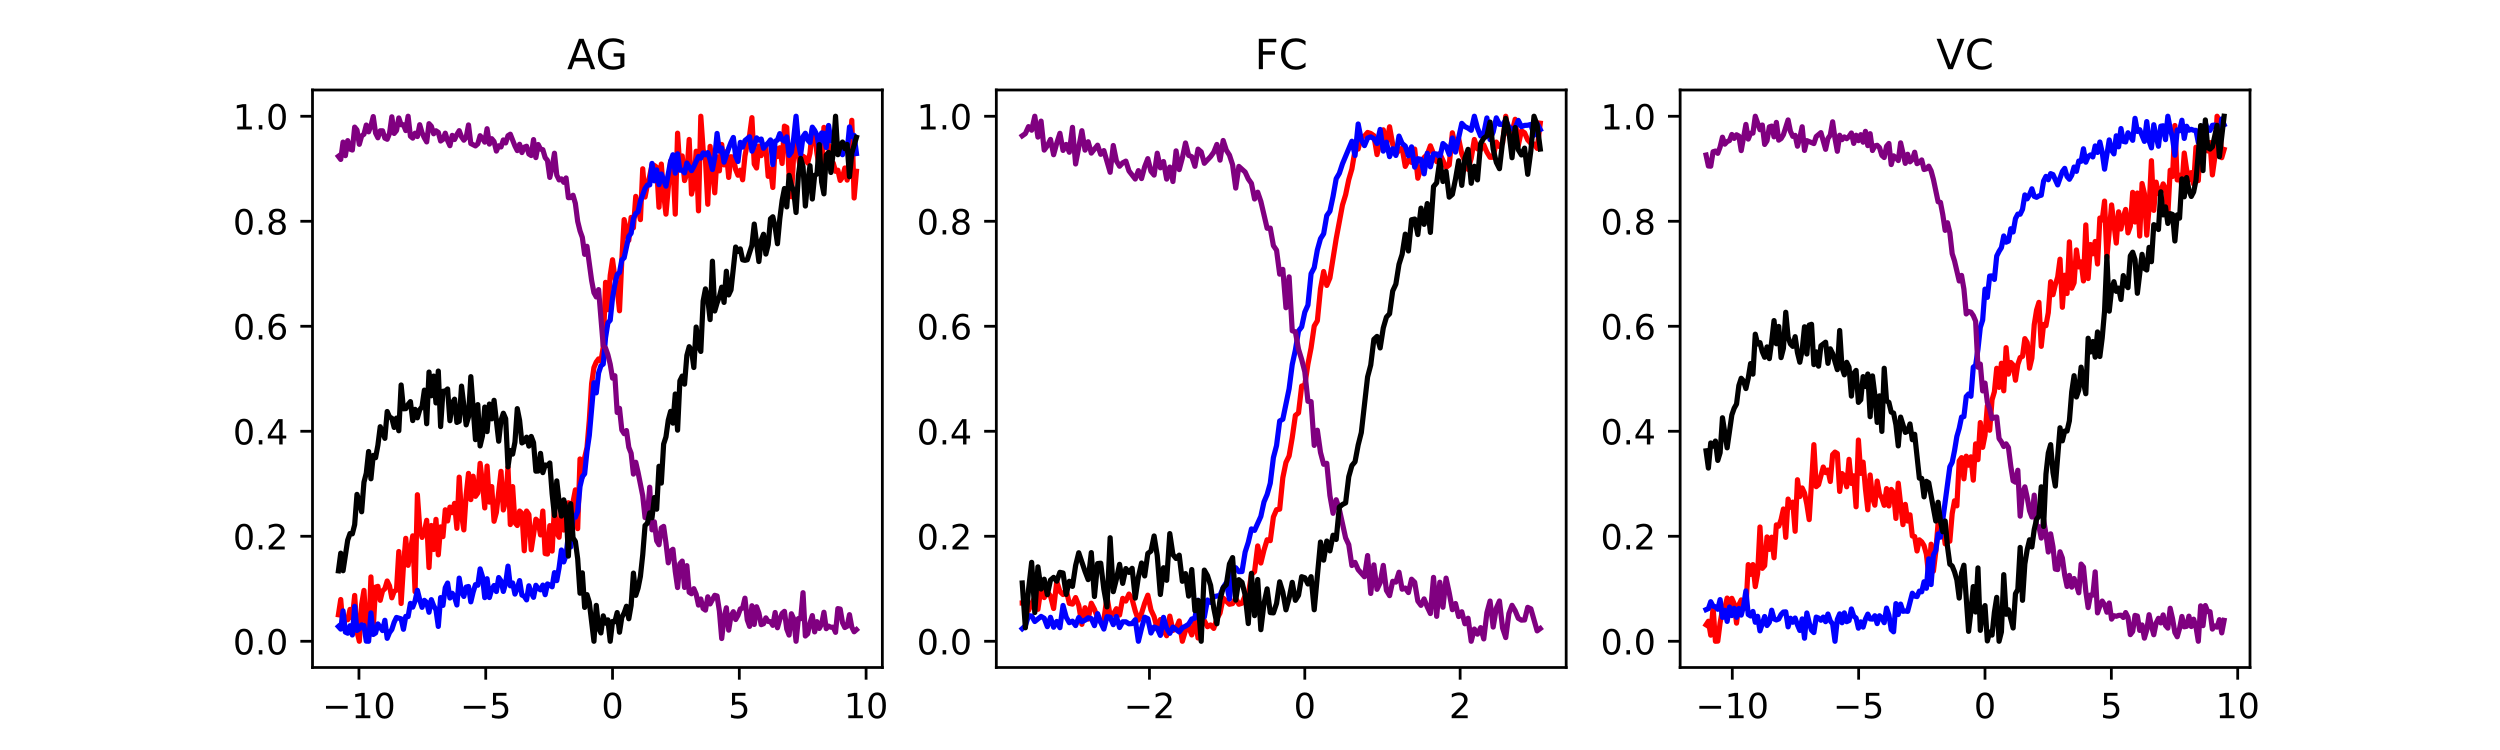 <?xml version="1.0" encoding="utf-8" standalone="no"?>
<!DOCTYPE svg PUBLIC "-//W3C//DTD SVG 1.1//EN"
  "http://www.w3.org/Graphics/SVG/1.1/DTD/svg11.dtd">
<!-- Created with matplotlib (https://matplotlib.org/) -->
<svg height="216pt" version="1.1" viewBox="0 0 720 216" width="720pt" xmlns="http://www.w3.org/2000/svg" xmlns:xlink="http://www.w3.org/1999/xlink">
 <defs>
  <style type="text/css">
*{stroke-linecap:butt;stroke-linejoin:round;}
  </style>
 </defs>
 <g id="figure_1">
  <g id="patch_1">
   <path d="M 0 216 
L 720 216 
L 720 0 
L 0 0 
z
" style="fill:#ffffff;"/>
  </g>
  <g id="axes_1">
   <g id="patch_2">
    <path d="M 90 192.24 
L 254.118 192.24 
L 254.118 25.92 
L 90 25.92 
z
" style="fill:#ffffff;"/>
   </g>
   <g id="matplotlib.axis_1">
    <g id="xtick_1">
     <g id="line2d_1">
      <defs>
       <path d="M 0 0 
L 0 3.5 
" id="md679151e7f" style="stroke:#000000;stroke-width:0.8;"/>
      </defs>
      <g>
       <use style="stroke:#000000;stroke-width:0.8;" x="103.379" xlink:href="#md679151e7f" y="192.24"/>
      </g>
     </g>
     <g id="text_1">
      <!-- −10 -->
      <defs>
       <path d="M 10.594 35.5 
L 73.188 35.5 
L 73.188 27.203 
L 10.594 27.203 
z
" id="DejaVuSans-8722"/>
       <path d="M 12.406 8.297 
L 28.516 8.297 
L 28.516 63.922 
L 10.984 60.406 
L 10.984 69.391 
L 28.422 72.906 
L 38.281 72.906 
L 38.281 8.297 
L 54.391 8.297 
L 54.391 0 
L 12.406 0 
z
" id="DejaVuSans-49"/>
       <path d="M 31.781 66.406 
Q 24.172 66.406 20.328 58.906 
Q 16.5 51.422 16.5 36.375 
Q 16.5 21.391 20.328 13.891 
Q 24.172 6.391 31.781 6.391 
Q 39.453 6.391 43.281 13.891 
Q 47.125 21.391 47.125 36.375 
Q 47.125 51.422 43.281 58.906 
Q 39.453 66.406 31.781 66.406 
z
M 31.781 74.219 
Q 44.047 74.219 50.516 64.516 
Q 56.984 54.828 56.984 36.375 
Q 56.984 17.969 50.516 8.266 
Q 44.047 -1.422 31.781 -1.422 
Q 19.531 -1.422 13.062 8.266 
Q 6.594 17.969 6.594 36.375 
Q 6.594 54.828 13.062 64.516 
Q 19.531 74.219 31.781 74.219 
z
" id="DejaVuSans-48"/>
      </defs>
      <g transform="translate(92.826 206.838)scale(0.1 -0.1)">
       <use xlink:href="#DejaVuSans-8722"/>
       <use x="83.789" xlink:href="#DejaVuSans-49"/>
       <use x="147.412" xlink:href="#DejaVuSans-48"/>
      </g>
     </g>
    </g>
    <g id="xtick_2">
     <g id="line2d_2">
      <g>
       <use style="stroke:#000000;stroke-width:0.8;" x="139.893" xlink:href="#md679151e7f" y="192.24"/>
      </g>
     </g>
     <g id="text_2">
      <!-- −5 -->
      <defs>
       <path d="M 10.797 72.906 
L 49.516 72.906 
L 49.516 64.594 
L 19.828 64.594 
L 19.828 46.734 
Q 21.969 47.469 24.109 47.828 
Q 26.266 48.188 28.422 48.188 
Q 40.625 48.188 47.75 41.5 
Q 54.891 34.812 54.891 23.391 
Q 54.891 11.625 47.562 5.094 
Q 40.234 -1.422 26.906 -1.422 
Q 22.312 -1.422 17.547 -0.641 
Q 12.797 0.141 7.719 1.703 
L 7.719 11.625 
Q 12.109 9.234 16.797 8.062 
Q 21.484 6.891 26.703 6.891 
Q 35.156 6.891 40.078 11.328 
Q 45.016 15.766 45.016 23.391 
Q 45.016 31 40.078 35.438 
Q 35.156 39.891 26.703 39.891 
Q 22.75 39.891 18.812 39.016 
Q 14.891 38.141 10.797 36.281 
z
" id="DejaVuSans-53"/>
      </defs>
      <g transform="translate(132.522 206.838)scale(0.1 -0.1)">
       <use xlink:href="#DejaVuSans-8722"/>
       <use x="83.789" xlink:href="#DejaVuSans-53"/>
      </g>
     </g>
    </g>
    <g id="xtick_3">
     <g id="line2d_3">
      <g>
       <use style="stroke:#000000;stroke-width:0.8;" x="176.408" xlink:href="#md679151e7f" y="192.24"/>
      </g>
     </g>
     <g id="text_3">
      <!-- 0 -->
      <g transform="translate(173.226 206.838)scale(0.1 -0.1)">
       <use xlink:href="#DejaVuSans-48"/>
      </g>
     </g>
    </g>
    <g id="xtick_4">
     <g id="line2d_4">
      <g>
       <use style="stroke:#000000;stroke-width:0.8;" x="212.922" xlink:href="#md679151e7f" y="192.24"/>
      </g>
     </g>
     <g id="text_4">
      <!-- 5 -->
      <g transform="translate(209.741 206.838)scale(0.1 -0.1)">
       <use xlink:href="#DejaVuSans-53"/>
      </g>
     </g>
    </g>
    <g id="xtick_5">
     <g id="line2d_5">
      <g>
       <use style="stroke:#000000;stroke-width:0.8;" x="249.436" xlink:href="#md679151e7f" y="192.24"/>
      </g>
     </g>
     <g id="text_5">
      <!-- 10 -->
      <g transform="translate(243.074 206.838)scale(0.1 -0.1)">
       <use xlink:href="#DejaVuSans-49"/>
       <use x="63.623" xlink:href="#DejaVuSans-48"/>
      </g>
     </g>
    </g>
   </g>
   <g id="matplotlib.axis_2">
    <g id="ytick_1">
     <g id="line2d_6">
      <defs>
       <path d="M 0 0 
L -3.5 0 
" id="m2e695c2a47" style="stroke:#000000;stroke-width:0.8;"/>
      </defs>
      <g>
       <use style="stroke:#000000;stroke-width:0.8;" x="90" xlink:href="#m2e695c2a47" y="184.68"/>
      </g>
     </g>
     <g id="text_6">
      <!-- 0.0 -->
      <defs>
       <path d="M 10.688 12.406 
L 21 12.406 
L 21 0 
L 10.688 0 
z
" id="DejaVuSans-46"/>
      </defs>
      <g transform="translate(67.097 188.479)scale(0.1 -0.1)">
       <use xlink:href="#DejaVuSans-48"/>
       <use x="63.623" xlink:href="#DejaVuSans-46"/>
       <use x="95.41" xlink:href="#DejaVuSans-48"/>
      </g>
     </g>
    </g>
    <g id="ytick_2">
     <g id="line2d_7">
      <g>
       <use style="stroke:#000000;stroke-width:0.8;" x="90" xlink:href="#m2e695c2a47" y="154.44"/>
      </g>
     </g>
     <g id="text_7">
      <!-- 0.2 -->
      <defs>
       <path d="M 19.188 8.297 
L 53.609 8.297 
L 53.609 0 
L 7.328 0 
L 7.328 8.297 
Q 12.938 14.109 22.625 23.891 
Q 32.328 33.688 34.812 36.531 
Q 39.547 41.844 41.422 45.531 
Q 43.312 49.219 43.312 52.781 
Q 43.312 58.594 39.234 62.25 
Q 35.156 65.922 28.609 65.922 
Q 23.969 65.922 18.812 64.312 
Q 13.672 62.703 7.812 59.422 
L 7.812 69.391 
Q 13.766 71.781 18.938 73 
Q 24.125 74.219 28.422 74.219 
Q 39.75 74.219 46.484 68.547 
Q 53.219 62.891 53.219 53.422 
Q 53.219 48.922 51.531 44.891 
Q 49.859 40.875 45.406 35.406 
Q 44.188 33.984 37.641 27.219 
Q 31.109 20.453 19.188 8.297 
z
" id="DejaVuSans-50"/>
      </defs>
      <g transform="translate(67.097 158.239)scale(0.1 -0.1)">
       <use xlink:href="#DejaVuSans-48"/>
       <use x="63.623" xlink:href="#DejaVuSans-46"/>
       <use x="95.41" xlink:href="#DejaVuSans-50"/>
      </g>
     </g>
    </g>
    <g id="ytick_3">
     <g id="line2d_8">
      <g>
       <use style="stroke:#000000;stroke-width:0.8;" x="90" xlink:href="#m2e695c2a47" y="124.2"/>
      </g>
     </g>
     <g id="text_8">
      <!-- 0.4 -->
      <defs>
       <path d="M 37.797 64.312 
L 12.891 25.391 
L 37.797 25.391 
z
M 35.203 72.906 
L 47.609 72.906 
L 47.609 25.391 
L 58.016 25.391 
L 58.016 17.188 
L 47.609 17.188 
L 47.609 0 
L 37.797 0 
L 37.797 17.188 
L 4.891 17.188 
L 4.891 26.703 
z
" id="DejaVuSans-52"/>
      </defs>
      <g transform="translate(67.097 127.999)scale(0.1 -0.1)">
       <use xlink:href="#DejaVuSans-48"/>
       <use x="63.623" xlink:href="#DejaVuSans-46"/>
       <use x="95.41" xlink:href="#DejaVuSans-52"/>
      </g>
     </g>
    </g>
    <g id="ytick_4">
     <g id="line2d_9">
      <g>
       <use style="stroke:#000000;stroke-width:0.8;" x="90" xlink:href="#m2e695c2a47" y="93.96"/>
      </g>
     </g>
     <g id="text_9">
      <!-- 0.6 -->
      <defs>
       <path d="M 33.016 40.375 
Q 26.375 40.375 22.484 35.828 
Q 18.609 31.297 18.609 23.391 
Q 18.609 15.531 22.484 10.953 
Q 26.375 6.391 33.016 6.391 
Q 39.656 6.391 43.531 10.953 
Q 47.406 15.531 47.406 23.391 
Q 47.406 31.297 43.531 35.828 
Q 39.656 40.375 33.016 40.375 
z
M 52.594 71.297 
L 52.594 62.312 
Q 48.875 64.062 45.094 64.984 
Q 41.312 65.922 37.594 65.922 
Q 27.828 65.922 22.672 59.328 
Q 17.531 52.734 16.797 39.406 
Q 19.672 43.656 24.016 45.922 
Q 28.375 48.188 33.594 48.188 
Q 44.578 48.188 50.953 41.516 
Q 57.328 34.859 57.328 23.391 
Q 57.328 12.156 50.688 5.359 
Q 44.047 -1.422 33.016 -1.422 
Q 20.359 -1.422 13.672 8.266 
Q 6.984 17.969 6.984 36.375 
Q 6.984 53.656 15.188 63.938 
Q 23.391 74.219 37.203 74.219 
Q 40.922 74.219 44.703 73.484 
Q 48.484 72.75 52.594 71.297 
z
" id="DejaVuSans-54"/>
      </defs>
      <g transform="translate(67.097 97.759)scale(0.1 -0.1)">
       <use xlink:href="#DejaVuSans-48"/>
       <use x="63.623" xlink:href="#DejaVuSans-46"/>
       <use x="95.41" xlink:href="#DejaVuSans-54"/>
      </g>
     </g>
    </g>
    <g id="ytick_5">
     <g id="line2d_10">
      <g>
       <use style="stroke:#000000;stroke-width:0.8;" x="90" xlink:href="#m2e695c2a47" y="63.72"/>
      </g>
     </g>
     <g id="text_10">
      <!-- 0.8 -->
      <defs>
       <path d="M 31.781 34.625 
Q 24.75 34.625 20.719 30.859 
Q 16.703 27.094 16.703 20.516 
Q 16.703 13.922 20.719 10.156 
Q 24.75 6.391 31.781 6.391 
Q 38.812 6.391 42.859 10.172 
Q 46.922 13.969 46.922 20.516 
Q 46.922 27.094 42.891 30.859 
Q 38.875 34.625 31.781 34.625 
z
M 21.922 38.812 
Q 15.578 40.375 12.031 44.719 
Q 8.5 49.078 8.5 55.328 
Q 8.5 64.062 14.719 69.141 
Q 20.953 74.219 31.781 74.219 
Q 42.672 74.219 48.875 69.141 
Q 55.078 64.062 55.078 55.328 
Q 55.078 49.078 51.531 44.719 
Q 48 40.375 41.703 38.812 
Q 48.828 37.156 52.797 32.312 
Q 56.781 27.484 56.781 20.516 
Q 56.781 9.906 50.312 4.234 
Q 43.844 -1.422 31.781 -1.422 
Q 19.734 -1.422 13.25 4.234 
Q 6.781 9.906 6.781 20.516 
Q 6.781 27.484 10.781 32.312 
Q 14.797 37.156 21.922 38.812 
z
M 18.312 54.391 
Q 18.312 48.734 21.844 45.562 
Q 25.391 42.391 31.781 42.391 
Q 38.141 42.391 41.719 45.562 
Q 45.312 48.734 45.312 54.391 
Q 45.312 60.062 41.719 63.234 
Q 38.141 66.406 31.781 66.406 
Q 25.391 66.406 21.844 63.234 
Q 18.312 60.062 18.312 54.391 
z
" id="DejaVuSans-56"/>
      </defs>
      <g transform="translate(67.097 67.519)scale(0.1 -0.1)">
       <use xlink:href="#DejaVuSans-48"/>
       <use x="63.623" xlink:href="#DejaVuSans-46"/>
       <use x="95.41" xlink:href="#DejaVuSans-56"/>
      </g>
     </g>
    </g>
    <g id="ytick_6">
     <g id="line2d_11">
      <g>
       <use style="stroke:#000000;stroke-width:0.8;" x="90" xlink:href="#m2e695c2a47" y="33.48"/>
      </g>
     </g>
     <g id="text_11">
      <!-- 1.0 -->
      <g transform="translate(67.097 37.279)scale(0.1 -0.1)">
       <use xlink:href="#DejaVuSans-49"/>
       <use x="63.623" xlink:href="#DejaVuSans-46"/>
       <use x="95.41" xlink:href="#DejaVuSans-48"/>
      </g>
     </g>
    </g>
   </g>
   <g id="line2d_12">
    <path clip-path="url(#pa26d81309a)" d="M 97.46 177.045 
L 98.129 172.663 
L 98.798 180.569 
L 99.467 178.22 
L 100.136 178.491 
L 100.805 175.509 
L 101.474 178.039 
L 102.143 171.489 
L 102.812 181.879 
L 103.481 184.68 
L 104.15 174.109 
L 104.819 170.043 
L 105.488 181.473 
L 106.158 183.505 
L 106.827 166.158 
L 107.496 180.795 
L 108.165 169.095 
L 108.834 168.869 
L 109.503 172.889 
L 110.172 170.179 
L 110.841 169.546 
L 111.51 167.333 
L 112.179 168.733 
L 112.848 172.167 
L 113.517 170.314 
L 114.186 169.953 
L 114.855 158.84 
L 115.524 173.793 
L 116.193 163.041 
L 116.862 155.045 
L 117.531 162.815 
L 118.869 154.323 
L 119.538 170.405 
L 120.208 142.487 
L 120.877 151.928 
L 121.546 154.774 
L 122.215 153.103 
L 122.884 149.85 
L 123.553 163.448 
L 124.222 151.341 
L 124.891 158.253 
L 125.56 149.579 
L 126.229 159.789 
L 126.898 151.748 
L 127.567 154.548 
L 128.236 146.824 
L 128.905 150.031 
L 129.574 146.056 
L 130.243 147.637 
L 130.912 144.971 
L 131.581 152.154 
L 132.25 137.427 
L 132.919 148.269 
L 133.589 152.606 
L 134.258 142.487 
L 134.927 136.343 
L 135.596 143.887 
L 136.265 137.156 
L 136.934 142.938 
L 137.603 141.99 
L 138.272 133.452 
L 138.941 139.099 
L 139.61 146.281 
L 140.279 134.22 
L 140.948 144.61 
L 141.617 140.138 
L 142.286 150.121 
L 142.955 147.592 
L 144.293 135.756 
L 144.962 146.869 
L 145.631 144.203 
L 146.3 134.581 
L 146.969 151.07 
L 147.639 140.138 
L 148.308 150.528 
L 148.977 151.341 
L 149.646 147.185 
L 150.315 147.817 
L 150.984 158.614 
L 151.653 147.185 
L 152.322 148.179 
L 152.991 158.343 
L 154.329 149.534 
L 154.998 150.212 
L 155.667 154.051 
L 156.336 147.185 
L 157.005 159.427 
L 157.674 159.563 
L 158.343 151.386 
L 159.012 158.705 
L 159.681 146.101 
L 160.35 153.464 
L 161.02 154.729 
L 161.689 146.778 
L 162.358 152.651 
L 163.027 151.07 
L 163.696 144.791 
L 164.365 152.967 
L 165.034 144.565 
L 165.703 141.086 
L 166.372 152.244 
L 167.041 132.187 
L 167.71 137.382 
L 168.379 131.78 
L 169.048 128.934 
L 169.717 121.029 
L 170.386 110.458 
L 171.055 105.85 
L 171.724 104.269 
L 172.393 103.365 
L 173.062 103.998 
L 173.731 100.022 
L 174.4 81.32 
L 175.07 89.18 
L 175.739 79.332 
L 176.408 74.815 
L 177.077 79.874 
L 177.746 83.127 
L 178.415 89.497 
L 179.084 74.86 
L 179.753 63.25 
L 181.091 69.213 
L 181.76 62.618 
L 182.429 65.599 
L 183.098 56.564 
L 184.436 63.25 
L 185.105 48.614 
L 185.774 56.745 
L 186.443 53.267 
L 187.112 50.692 
L 187.781 47.484 
L 188.451 47.665 
L 189.12 48.162 
L 189.789 59.681 
L 190.458 47.258 
L 191.127 55.887 
L 191.796 61.669 
L 193.134 46.4 
L 193.803 47.529 
L 194.472 61.669 
L 195.141 38.359 
L 195.81 48.659 
L 196.479 44.909 
L 197.148 52.002 
L 197.817 49.969 
L 198.486 40.166 
L 199.155 55.887 
L 199.824 53.041 
L 200.493 43.554 
L 201.162 60.72 
L 201.831 33.48 
L 202.501 43.057 
L 203.17 45.903 
L 203.839 58.823 
L 204.508 42.154 
L 205.846 55.525 
L 206.515 45.225 
L 207.184 49.201 
L 207.853 41.611 
L 208.522 47.484 
L 209.191 43.689 
L 209.86 51.098 
L 210.529 45.135 
L 211.198 45.271 
L 211.867 48.839 
L 212.536 50.466 
L 213.205 49.02 
L 213.874 51.776 
L 214.543 44.954 
L 215.212 41.386 
L 215.882 38.901 
L 216.551 33.887 
L 217.22 47.258 
L 217.889 48.388 
L 218.558 42.063 
L 219.227 44.819 
L 219.896 42.922 
L 220.565 42.425 
L 221.234 50.782 
L 221.903 48.659 
L 222.572 53.989 
L 223.241 42.379 
L 223.91 45.09 
L 224.579 42.56 
L 225.248 47.078 
L 225.917 36.326 
L 226.586 36.687 
L 227.255 50.421 
L 227.924 56.655 
L 228.593 44.277 
L 229.262 36.913 
L 229.932 44.909 
L 230.601 49.246 
L 231.27 45 
L 231.939 45.496 
L 232.608 46.942 
L 233.277 44.096 
L 233.946 37.229 
L 234.615 38.856 
L 235.284 44.186 
L 235.953 48.026 
L 236.622 48.794 
L 237.291 36.687 
L 237.96 41.34 
L 238.629 41.702 
L 239.298 47.529 
L 239.967 46.942 
L 240.636 49.336 
L 241.305 49.02 
L 241.974 51.956 
L 242.643 51.008 
L 243.313 48.388 
L 243.982 51.866 
L 244.651 44.548 
L 245.32 34.655 
L 245.989 57.016 
L 246.658 49.336 
L 246.658 49.336 
" style="fill:none;stroke:#ff0000;stroke-linecap:square;stroke-width:1.5;"/>
   </g>
   <g id="line2d_13">
    <path clip-path="url(#pa26d81309a)" d="M 97.46 180.434 
L 98.129 181.17 
L 98.798 175.932 
L 99.467 182.047 
L 100.136 182.359 
L 100.805 180.207 
L 101.474 182.868 
L 102.143 174.63 
L 102.812 181.566 
L 103.481 181.113 
L 104.15 179.952 
L 104.819 180.151 
L 105.488 184.652 
L 106.158 184.68 
L 106.827 176.527 
L 107.496 182.727 
L 108.165 182.302 
L 108.834 179.698 
L 110.172 181.594 
L 110.841 178.65 
L 111.51 183.831 
L 112.179 182.189 
L 112.848 181.283 
L 113.517 179.216 
L 114.186 177.829 
L 115.524 178.225 
L 116.193 181.226 
L 116.862 177.518 
L 117.531 177.574 
L 118.2 173.781 
L 118.869 174.857 
L 119.538 173.073 
L 120.208 170.016 
L 120.877 172.705 
L 121.546 174.913 
L 122.215 172.903 
L 122.884 173.498 
L 123.553 176.329 
L 124.222 172.705 
L 124.891 174.46 
L 125.56 175.649 
L 126.229 180.405 
L 126.898 172.111 
L 127.567 174.347 
L 128.236 169.251 
L 128.905 167.921 
L 129.574 172.224 
L 130.243 170.865 
L 130.912 171.941 
L 131.581 174.234 
L 132.25 166.505 
L 132.919 170.525 
L 133.589 171.771 
L 134.258 169.082 
L 134.927 168.912 
L 135.596 173.328 
L 136.265 170.525 
L 136.934 168.374 
L 137.603 168.544 
L 138.272 163.844 
L 138.941 166.052 
L 139.61 172.111 
L 140.279 166.675 
L 140.948 172.082 
L 141.617 169.761 
L 142.286 168.629 
L 142.955 170.355 
L 143.624 166.336 
L 144.293 167.298 
L 144.962 170.327 
L 145.631 167.921 
L 146.3 163.052 
L 146.969 168.714 
L 147.639 167.893 
L 148.308 171.092 
L 148.977 169.393 
L 149.646 167.213 
L 150.315 171.375 
L 150.984 171.714 
L 151.653 172.762 
L 152.322 168.714 
L 152.991 170.724 
L 153.66 172.026 
L 154.329 168.572 
L 154.998 169.478 
L 155.667 169.874 
L 156.336 168.515 
L 157.005 171.261 
L 157.674 168.176 
L 158.343 168.515 
L 159.012 168.997 
L 159.681 164.92 
L 160.35 167.213 
L 161.02 163.476 
L 161.689 158.409 
L 162.358 161.834 
L 163.027 159.938 
L 163.696 153.908 
L 164.365 157.503 
L 165.034 148.472 
L 165.703 148.954 
L 166.372 147.34 
L 167.041 140.121 
L 167.71 137.29 
L 168.379 136.441 
L 169.048 129.958 
L 169.717 125.429 
L 171.055 110.227 
L 171.724 113.142 
L 172.393 107.424 
L 173.062 105.357 
L 173.731 104.848 
L 174.4 97.233 
L 175.07 92.986 
L 175.739 92.222 
L 176.408 85.796 
L 177.077 81.889 
L 177.746 79.058 
L 178.415 78.492 
L 179.084 74.84 
L 179.753 74.245 
L 181.091 68.046 
L 181.76 67.196 
L 182.429 62.893 
L 183.098 61.506 
L 183.767 60.968 
L 184.436 57.911 
L 185.774 54.287 
L 186.443 53.297 
L 187.112 53.24 
L 187.781 47.068 
L 188.451 52.079 
L 189.12 48.937 
L 189.789 53.183 
L 190.458 50.126 
L 191.796 53.608 
L 193.134 46.474 
L 193.803 44.577 
L 194.472 49.871 
L 195.141 44.294 
L 195.81 49.022 
L 196.479 49.022 
L 197.148 49.786 
L 197.817 46.955 
L 199.155 49.135 
L 199.824 47.946 
L 201.162 45.058 
L 201.831 45.54 
L 202.501 44.039 
L 203.17 44.577 
L 203.839 43.954 
L 204.508 45.993 
L 205.177 48.824 
L 205.846 45.398 
L 206.515 38.434 
L 207.184 43.501 
L 207.853 42.624 
L 208.522 46.7 
L 209.86 42.709 
L 210.529 40.982 
L 211.198 39.595 
L 211.867 44.945 
L 212.536 46.502 
L 213.205 41.01 
L 213.874 42.369 
L 214.543 40.472 
L 215.882 39.397 
L 216.551 43.53 
L 217.22 41.916 
L 217.889 39.708 
L 218.558 40.359 
L 219.227 40.048 
L 219.896 42.709 
L 220.565 41.803 
L 221.234 41.18 
L 221.903 40.303 
L 222.572 47.408 
L 223.241 40.699 
L 223.91 40.331 
L 224.579 38.491 
L 225.248 40.218 
L 225.917 40.671 
L 226.586 39.425 
L 227.255 44.747 
L 227.924 43.785 
L 228.593 39.736 
L 229.262 33.48 
L 229.932 41.18 
L 230.601 44.436 
L 231.27 39.34 
L 231.939 38.378 
L 232.608 40.303 
L 233.277 41.039 
L 233.946 36.622 
L 234.615 37.557 
L 235.284 38.915 
L 235.953 42.765 
L 236.622 38.293 
L 237.291 38.406 
L 237.96 42.482 
L 238.629 36.141 
L 239.298 40.557 
L 239.967 39.566 
L 240.636 42.058 
L 241.305 41.463 
L 241.974 43.898 
L 242.643 44.549 
L 243.313 41.407 
L 243.982 43.473 
L 244.651 36.566 
L 245.32 39.312 
L 245.989 39 
L 246.658 44.209 
L 246.658 44.209 
" style="fill:none;stroke:#0000ff;stroke-linecap:square;stroke-width:1.5;"/>
   </g>
   <g id="line2d_14">
    <path clip-path="url(#pa26d81309a)" d="M 97.46 45.022 
L 98.129 45.912 
L 98.798 40.933 
L 99.467 44.824 
L 100.136 40.504 
L 100.805 42.944 
L 101.474 43.208 
L 102.143 36.613 
L 102.812 37.437 
L 103.481 41.559 
L 104.15 39.152 
L 104.819 38.657 
L 105.488 36.019 
L 106.158 37.965 
L 106.827 36.25 
L 107.496 33.579 
L 108.165 38.328 
L 108.834 39.68 
L 109.503 37.668 
L 110.172 37.668 
L 110.841 39.779 
L 111.51 40.108 
L 112.179 38.427 
L 112.848 33.645 
L 113.517 38.427 
L 114.186 37.602 
L 114.855 33.975 
L 115.524 35.92 
L 116.193 35.92 
L 116.862 37.602 
L 117.531 33.48 
L 118.2 39.218 
L 118.869 39.779 
L 119.538 38.361 
L 120.208 39.317 
L 120.877 35.92 
L 121.546 38.229 
L 122.215 39.713 
L 122.884 40.867 
L 123.553 35.624 
L 124.222 36.349 
L 124.891 38.525 
L 125.56 37.668 
L 126.229 38.13 
L 126.898 40.603 
L 127.567 40.141 
L 128.236 38.361 
L 128.905 40.471 
L 129.574 41.955 
L 130.243 38.987 
L 130.912 40.174 
L 131.581 38.756 
L 132.25 37.635 
L 132.919 39.416 
L 133.589 40.372 
L 134.258 39.548 
L 134.927 35.986 
L 135.596 41.329 
L 136.934 42.021 
L 137.603 41.428 
L 138.272 39.086 
L 138.941 39.878 
L 139.61 40.933 
L 140.279 37.075 
L 140.948 41.493 
L 141.617 39.944 
L 142.286 40.768 
L 142.955 43.505 
L 143.624 41.988 
L 144.293 42.318 
L 144.962 40.306 
L 145.631 41.164 
L 146.3 39.086 
L 146.969 38.657 
L 148.308 42.054 
L 148.977 43.373 
L 149.646 41.559 
L 150.315 43.934 
L 150.984 42.384 
L 151.653 42.12 
L 152.322 44.362 
L 152.991 44.791 
L 153.66 40.207 
L 154.329 45.385 
L 154.998 41.625 
L 155.667 42.944 
L 156.336 43.109 
L 157.005 45.385 
L 157.674 46.209 
L 158.343 51.09 
L 159.012 48.188 
L 159.681 44.132 
L 160.35 50.43 
L 161.02 51.815 
L 161.689 51.519 
L 162.358 52.508 
L 163.027 51.255 
L 163.696 56.927 
L 164.365 56.894 
L 165.034 56.234 
L 165.703 58.576 
L 166.372 63.753 
L 167.041 66.49 
L 167.71 68.37 
L 168.379 73.25 
L 169.048 70.942 
L 170.386 80.769 
L 171.055 84.298 
L 171.724 85.518 
L 172.393 83.407 
L 173.731 99.599 
L 174.4 100.259 
L 175.07 102.171 
L 175.739 104.875 
L 176.408 108.899 
L 177.077 108.206 
L 177.746 118.792 
L 178.415 117.605 
L 179.084 123.837 
L 179.753 124.893 
L 180.422 124.002 
L 181.091 128.817 
L 181.76 130.532 
L 182.429 136.533 
L 183.098 133.137 
L 183.767 136.072 
L 185.105 142.766 
L 185.774 149.065 
L 186.443 148.9 
L 187.112 140.326 
L 187.781 152.593 
L 188.451 150.285 
L 189.12 155.759 
L 189.789 156.88 
L 190.458 152.033 
L 191.127 151.604 
L 191.796 156.386 
L 192.465 162.091 
L 193.134 158.727 
L 193.803 158.199 
L 194.472 164.531 
L 195.141 169.214 
L 195.81 162.355 
L 196.479 161.596 
L 197.148 169.181 
L 197.817 162.915 
L 198.486 170.566 
L 199.155 170.995 
L 199.824 169.544 
L 200.493 171.126 
L 201.162 174.259 
L 201.831 172.511 
L 202.501 175.249 
L 203.17 175.71 
L 203.839 171.885 
L 204.508 173.929 
L 205.846 171.456 
L 206.515 171.654 
L 207.184 175.974 
L 207.853 183.889 
L 208.522 177.854 
L 209.191 175.051 
L 209.86 181.481 
L 210.529 177.392 
L 211.198 176.172 
L 211.867 178.414 
L 212.536 177.227 
L 213.205 175.38 
L 213.874 175.117 
L 214.543 172.281 
L 215.212 178.513 
L 215.882 180.393 
L 216.551 174.457 
L 217.22 179.832 
L 217.889 174.754 
L 218.558 176.535 
L 219.227 179.898 
L 219.896 179.635 
L 220.565 177.953 
L 221.234 178.975 
L 221.903 179.041 
L 222.572 180.096 
L 223.241 176.403 
L 223.91 180.789 
L 224.579 178.414 
L 225.248 176.667 
L 225.917 176.073 
L 226.586 181.151 
L 227.255 182.899 
L 227.924 176.766 
L 228.593 178.249 
L 229.262 184.68 
L 229.932 178.151 
L 230.601 178.184 
L 231.27 170.698 
L 231.939 183.163 
L 232.608 182.537 
L 233.277 179.404 
L 233.946 177.293 
L 234.615 181.976 
L 235.284 179.041 
L 235.953 180.987 
L 236.622 179.733 
L 237.291 176.337 
L 237.96 181.053 
L 238.629 180.327 
L 239.298 180.657 
L 239.967 180.624 
L 240.636 182.108 
L 241.305 175.282 
L 241.974 175.413 
L 242.643 179.338 
L 243.313 180.723 
L 243.982 180.36 
L 244.651 177.029 
L 245.32 180.624 
L 245.989 181.943 
L 246.658 181.349 
L 246.658 181.349 
" style="fill:none;stroke:#800080;stroke-linecap:square;stroke-width:1.5;"/>
   </g>
   <g id="line2d_15">
    <path clip-path="url(#pa26d81309a)" d="M 97.46 164.402 
L 98.129 159.322 
L 98.798 164.36 
L 100.136 155.563 
L 100.805 153.664 
L 101.474 153.746 
L 102.143 151.103 
L 102.812 142.389 
L 103.481 144.412 
L 104.15 147.386 
L 104.819 138.878 
L 105.488 136.276 
L 106.158 130.04 
L 106.827 137.887 
L 107.496 131.155 
L 108.165 131.816 
L 108.834 128.223 
L 109.503 122.895 
L 110.172 124.423 
L 110.841 126.24 
L 111.51 118.517 
L 112.179 120.086 
L 112.848 120.458 
L 113.517 123.101 
L 114.186 120.417 
L 114.855 124.051 
L 115.524 110.877 
L 116.193 117.732 
L 116.862 117.691 
L 117.531 116.493 
L 118.2 115.667 
L 118.869 121.119 
L 119.538 117.898 
L 120.208 120.334 
L 120.877 118.022 
L 121.546 117.113 
L 122.215 112.363 
L 122.884 122.028 
L 123.553 107.16 
L 124.222 113.974 
L 124.891 108.316 
L 125.56 116.039 
L 126.229 106.87 
L 126.898 122.854 
L 127.567 112.694 
L 128.236 112.611 
L 128.905 112.033 
L 129.574 121.16 
L 130.243 116.08 
L 130.912 114.965 
L 131.581 121.656 
L 132.25 121.326 
L 132.919 111.207 
L 134.258 122.358 
L 134.927 120.086 
L 135.596 108.481 
L 136.934 126.612 
L 137.603 116.535 
L 138.272 128.429 
L 138.941 125.579 
L 139.61 117.237 
L 140.279 124.299 
L 140.948 116.37 
L 141.617 120.623 
L 142.286 115.296 
L 143.624 127.066 
L 144.293 121.036 
L 144.962 119.013 
L 145.631 120.582 
L 146.3 134.459 
L 146.969 129.751 
L 147.639 130.783 
L 148.308 127.314 
L 148.977 117.691 
L 149.646 121.078 
L 150.315 127.562 
L 150.984 127.149 
L 151.653 125.91 
L 152.322 128.47 
L 152.991 125.703 
L 153.66 127.479 
L 154.329 135.698 
L 154.998 135.657 
L 155.667 130.577 
L 156.336 136.111 
L 157.005 133.922 
L 157.674 134.087 
L 158.343 133.344 
L 159.012 142.182 
L 159.681 148.46 
L 160.35 138.506 
L 161.02 144.536 
L 161.689 148.625 
L 162.358 143.958 
L 163.027 146.271 
L 163.696 160.148 
L 164.365 145.073 
L 165.034 154.903 
L 165.703 155.935 
L 166.372 160.932 
L 167.041 170.844 
L 167.71 164.98 
L 168.379 174.933 
L 169.048 171.257 
L 169.717 173.446 
L 171.055 184.68 
L 171.724 174.355 
L 172.393 180.839 
L 173.062 182.285 
L 173.731 177.37 
L 174.4 179.476 
L 175.07 178.526 
L 175.739 184.68 
L 176.408 178.981 
L 177.077 179.063 
L 177.746 176.42 
L 178.415 182.078 
L 179.084 177.783 
L 179.753 176.544 
L 180.422 174.603 
L 181.091 178.196 
L 181.76 174.355 
L 182.429 165.062 
L 183.098 171.464 
L 183.767 169.399 
L 184.436 166.012 
L 185.105 159.776 
L 185.774 151.351 
L 186.443 150.69 
L 187.112 147.716 
L 187.781 149.121 
L 188.451 143.297 
L 189.12 146.643 
L 189.789 134.294 
L 190.458 139.126 
L 191.127 127.892 
L 191.796 125.827 
L 192.465 120.995 
L 193.134 118.476 
L 193.803 121.862 
L 194.472 113.478 
L 195.141 123.886 
L 195.81 109.679 
L 196.479 108.316 
L 197.148 110.629 
L 197.817 102.369 
L 198.486 99.849 
L 199.155 100.882 
L 199.824 105.838 
L 200.493 94.191 
L 201.162 99.643 
L 201.831 101.212 
L 202.501 86.716 
L 203.17 83.205 
L 203.839 86.179 
L 204.508 92.044 
L 205.177 75.235 
L 205.846 89.566 
L 206.515 87.253 
L 207.184 85.436 
L 207.853 82.71 
L 208.522 87.088 
L 209.191 78.125 
L 209.86 84.94 
L 210.529 83.495 
L 211.867 71.146 
L 212.536 72.426 
L 213.205 71.683 
L 213.874 74.822 
L 214.543 74.987 
L 215.212 74.822 
L 216.551 70.65 
L 217.22 64.538 
L 218.558 75.317 
L 219.227 69.205 
L 219.896 67.47 
L 220.565 73.17 
L 221.234 70.485 
L 221.903 63.01 
L 222.572 62.431 
L 223.241 65.405 
L 223.91 70.196 
L 224.579 63.01 
L 225.248 57.765 
L 225.917 54.295 
L 226.586 59.582 
L 227.255 50.496 
L 227.924 53.428 
L 228.593 55.08 
L 229.262 61.192 
L 229.932 50.578 
L 230.601 45.622 
L 231.27 47.976 
L 231.939 59.334 
L 232.608 52.354 
L 233.277 47.729 
L 233.946 57.31 
L 234.615 50.496 
L 235.284 50.124 
L 235.953 41.657 
L 236.622 52.396 
L 237.291 55.823 
L 237.96 44.631 
L 238.629 43.888 
L 239.298 49.67 
L 239.967 43.764 
L 240.636 33.48 
L 241.305 44.548 
L 241.974 42.153 
L 242.643 40.914 
L 243.313 42.814 
L 243.982 41.616 
L 244.651 50.909 
L 245.32 44.053 
L 246.658 39.551 
L 246.658 39.551 
" style="fill:none;stroke:#000000;stroke-linecap:square;stroke-width:1.5;"/>
   </g>
   <g id="patch_3">
    <path d="M 90 192.24 
L 90 25.92 
" style="fill:none;stroke:#000000;stroke-linecap:square;stroke-linejoin:miter;stroke-width:0.8;"/>
   </g>
   <g id="patch_4">
    <path d="M 254.118 192.24 
L 254.118 25.92 
" style="fill:none;stroke:#000000;stroke-linecap:square;stroke-linejoin:miter;stroke-width:0.8;"/>
   </g>
   <g id="patch_5">
    <path d="M 90 192.24 
L 254.118 192.24 
" style="fill:none;stroke:#000000;stroke-linecap:square;stroke-linejoin:miter;stroke-width:0.8;"/>
   </g>
   <g id="patch_6">
    <path d="M 90 25.92 
L 254.118 25.92 
" style="fill:none;stroke:#000000;stroke-linecap:square;stroke-linejoin:miter;stroke-width:0.8;"/>
   </g>
   <g id="text_12">
    <!-- AG -->
    <defs>
     <path d="M 34.188 63.188 
L 20.797 26.906 
L 47.609 26.906 
z
M 28.609 72.906 
L 39.797 72.906 
L 67.578 0 
L 57.328 0 
L 50.688 18.703 
L 17.828 18.703 
L 11.188 0 
L 0.781 0 
z
" id="DejaVuSans-65"/>
     <path d="M 59.516 10.406 
L 59.516 29.984 
L 43.406 29.984 
L 43.406 38.094 
L 69.281 38.094 
L 69.281 6.781 
Q 63.578 2.734 56.688 0.656 
Q 49.812 -1.422 42 -1.422 
Q 24.906 -1.422 15.25 8.562 
Q 5.609 18.562 5.609 36.375 
Q 5.609 54.25 15.25 64.234 
Q 24.906 74.219 42 74.219 
Q 49.125 74.219 55.547 72.453 
Q 61.969 70.703 67.391 67.281 
L 67.391 56.781 
Q 61.922 61.422 55.766 63.766 
Q 49.609 66.109 42.828 66.109 
Q 29.438 66.109 22.719 58.641 
Q 16.016 51.172 16.016 36.375 
Q 16.016 21.625 22.719 14.156 
Q 29.438 6.688 42.828 6.688 
Q 48.047 6.688 52.141 7.594 
Q 56.25 8.5 59.516 10.406 
z
" id="DejaVuSans-71"/>
    </defs>
    <g transform="translate(163.306 19.92)scale(0.12 -0.12)">
     <use xlink:href="#DejaVuSans-65"/>
     <use x="68.393" xlink:href="#DejaVuSans-71"/>
    </g>
   </g>
  </g>
  <g id="axes_2">
   <g id="patch_7">
    <path d="M 286.941 192.24 
L 451.059 192.24 
L 451.059 25.92 
L 286.941 25.92 
z
" style="fill:#ffffff;"/>
   </g>
   <g id="matplotlib.axis_3">
    <g id="xtick_6">
     <g id="line2d_16">
      <g>
       <use style="stroke:#000000;stroke-width:0.8;" x="331.045" xlink:href="#md679151e7f" y="192.24"/>
      </g>
     </g>
     <g id="text_13">
      <!-- −2 -->
      <g transform="translate(323.674 206.838)scale(0.1 -0.1)">
       <use xlink:href="#DejaVuSans-8722"/>
       <use x="83.789" xlink:href="#DejaVuSans-50"/>
      </g>
     </g>
    </g>
    <g id="xtick_7">
     <g id="line2d_17">
      <g>
       <use style="stroke:#000000;stroke-width:0.8;" x="375.782" xlink:href="#md679151e7f" y="192.24"/>
      </g>
     </g>
     <g id="text_14">
      <!-- 0 -->
      <g transform="translate(372.6 206.838)scale(0.1 -0.1)">
       <use xlink:href="#DejaVuSans-48"/>
      </g>
     </g>
    </g>
    <g id="xtick_8">
     <g id="line2d_18">
      <g>
       <use style="stroke:#000000;stroke-width:0.8;" x="420.519" xlink:href="#md679151e7f" y="192.24"/>
      </g>
     </g>
     <g id="text_15">
      <!-- 2 -->
      <g transform="translate(417.337 206.838)scale(0.1 -0.1)">
       <use xlink:href="#DejaVuSans-50"/>
      </g>
     </g>
    </g>
   </g>
   <g id="matplotlib.axis_4">
    <g id="ytick_7">
     <g id="line2d_19">
      <g>
       <use style="stroke:#000000;stroke-width:0.8;" x="286.941" xlink:href="#m2e695c2a47" y="184.68"/>
      </g>
     </g>
     <g id="text_16">
      <!-- 0.0 -->
      <g transform="translate(264.038 188.479)scale(0.1 -0.1)">
       <use xlink:href="#DejaVuSans-48"/>
       <use x="63.623" xlink:href="#DejaVuSans-46"/>
       <use x="95.41" xlink:href="#DejaVuSans-48"/>
      </g>
     </g>
    </g>
    <g id="ytick_8">
     <g id="line2d_20">
      <g>
       <use style="stroke:#000000;stroke-width:0.8;" x="286.941" xlink:href="#m2e695c2a47" y="154.44"/>
      </g>
     </g>
     <g id="text_17">
      <!-- 0.2 -->
      <g transform="translate(264.038 158.239)scale(0.1 -0.1)">
       <use xlink:href="#DejaVuSans-48"/>
       <use x="63.623" xlink:href="#DejaVuSans-46"/>
       <use x="95.41" xlink:href="#DejaVuSans-50"/>
      </g>
     </g>
    </g>
    <g id="ytick_9">
     <g id="line2d_21">
      <g>
       <use style="stroke:#000000;stroke-width:0.8;" x="286.941" xlink:href="#m2e695c2a47" y="124.2"/>
      </g>
     </g>
     <g id="text_18">
      <!-- 0.4 -->
      <g transform="translate(264.038 127.999)scale(0.1 -0.1)">
       <use xlink:href="#DejaVuSans-48"/>
       <use x="63.623" xlink:href="#DejaVuSans-46"/>
       <use x="95.41" xlink:href="#DejaVuSans-52"/>
      </g>
     </g>
    </g>
    <g id="ytick_10">
     <g id="line2d_22">
      <g>
       <use style="stroke:#000000;stroke-width:0.8;" x="286.941" xlink:href="#m2e695c2a47" y="93.96"/>
      </g>
     </g>
     <g id="text_19">
      <!-- 0.6 -->
      <g transform="translate(264.038 97.759)scale(0.1 -0.1)">
       <use xlink:href="#DejaVuSans-48"/>
       <use x="63.623" xlink:href="#DejaVuSans-46"/>
       <use x="95.41" xlink:href="#DejaVuSans-54"/>
      </g>
     </g>
    </g>
    <g id="ytick_11">
     <g id="line2d_23">
      <g>
       <use style="stroke:#000000;stroke-width:0.8;" x="286.941" xlink:href="#m2e695c2a47" y="63.72"/>
      </g>
     </g>
     <g id="text_20">
      <!-- 0.8 -->
      <g transform="translate(264.038 67.519)scale(0.1 -0.1)">
       <use xlink:href="#DejaVuSans-48"/>
       <use x="63.623" xlink:href="#DejaVuSans-46"/>
       <use x="95.41" xlink:href="#DejaVuSans-56"/>
      </g>
     </g>
    </g>
    <g id="ytick_12">
     <g id="line2d_24">
      <g>
       <use style="stroke:#000000;stroke-width:0.8;" x="286.941" xlink:href="#m2e695c2a47" y="33.48"/>
      </g>
     </g>
     <g id="text_21">
      <!-- 1.0 -->
      <g transform="translate(264.038 37.279)scale(0.1 -0.1)">
       <use xlink:href="#DejaVuSans-49"/>
       <use x="63.623" xlink:href="#DejaVuSans-46"/>
       <use x="95.41" xlink:href="#DejaVuSans-48"/>
      </g>
     </g>
    </g>
   </g>
   <g id="line2d_25">
    <path clip-path="url(#pa3dd80b1c3)" d="M 294.401 173.661 
L 295.305 173.64 
L 296.21 175.801 
L 297.114 173.811 
L 298.018 172.142 
L 298.922 175.48 
L 299.826 169.34 
L 300.731 172.1 
L 301.635 170.538 
L 302.539 171.65 
L 303.443 175.245 
L 304.348 167.5 
L 305.252 170.345 
L 306.156 171.222 
L 307.06 169.853 
L 307.965 173.768 
L 308.869 173.982 
L 309.773 172.1 
L 310.677 174.325 
L 311.581 179.802 
L 312.486 175.031 
L 313.39 178.304 
L 314.294 173.726 
L 315.198 175.48 
L 316.103 177.94 
L 317.007 179.117 
L 317.911 178.54 
L 318.815 171.928 
L 319.719 177.277 
L 320.624 176.871 
L 321.528 175.309 
L 322.432 177.127 
L 323.336 172.335 
L 324.241 173.105 
L 325.145 171.094 
L 326.049 172.592 
L 326.953 175.972 
L 327.858 178.582 
L 328.762 176.635 
L 329.666 173.704 
L 330.57 171.415 
L 331.474 175.651 
L 332.379 177.598 
L 333.283 181.15 
L 334.187 178.433 
L 335.091 181.556 
L 335.996 183.097 
L 336.9 177.448 
L 337.804 181.556 
L 338.708 181.043 
L 339.613 178.839 
L 340.517 184.68 
L 341.421 181.599 
L 342.325 180.572 
L 343.229 182.861 
L 344.134 178.347 
L 345.038 183.739 
L 345.942 179.246 
L 346.846 178.754 
L 347.751 180.487 
L 348.655 179.994 
L 349.559 180.979 
L 350.463 178.197 
L 351.368 176.571 
L 352.272 172.249 
L 354.08 174.025 
L 354.984 173.833 
L 355.889 172.292 
L 356.793 174.025 
L 357.697 173.726 
L 358.601 171.522 
L 359.506 171.222 
L 360.41 165.488 
L 361.314 164.633 
L 362.218 157.23 
L 363.123 162.151 
L 364.027 158.428 
L 364.931 155.454 
L 365.835 155.711 
L 366.739 148.886 
L 367.644 146.789 
L 368.548 146.639 
L 369.452 137.589 
L 370.356 133.182 
L 371.261 131.32 
L 372.165 126.036 
L 373.069 119.639 
L 373.973 118.911 
L 374.877 111.187 
L 375.782 110.909 
L 376.686 104.854 
L 377.59 100.19 
L 378.494 93.9 
L 379.399 92.381 
L 380.303 83.181 
L 381.207 78.196 
L 382.111 82.197 
L 383.016 80.036 
L 384.824 68.739 
L 386.632 59.047 
L 387.537 56.095 
L 388.441 51.751 
L 389.345 48.649 
L 390.249 43.215 
L 391.154 42.915 
L 392.058 39.449 
L 392.962 39.214 
L 393.866 38.144 
L 394.771 38.444 
L 395.675 39.064 
L 396.579 44.52 
L 398.387 37.395 
L 399.292 41.653 
L 400.196 36.518 
L 401.1 41.567 
L 402.004 44.413 
L 402.909 43.236 
L 403.813 42.658 
L 404.717 47.922 
L 405.621 46.125 
L 406.526 46.766 
L 407.43 42.937 
L 408.334 51.324 
L 410.142 45.354 
L 411.047 44.52 
L 411.951 41.995 
L 413.759 46.552 
L 414.664 44.22 
L 416.472 48.221 
L 417.376 47.515 
L 418.281 38.251 
L 419.185 42.316 
L 420.089 39.899 
L 420.993 44.327 
L 422.802 48.778 
L 423.706 45.611 
L 424.61 40.177 
L 425.514 42.872 
L 426.419 43.129 
L 427.323 41.739 
L 428.227 43.814 
L 429.131 45.29 
L 430.035 45.29 
L 430.94 40.926 
L 431.844 42.209 
L 432.748 41.204 
L 433.652 33.48 
L 434.557 38.85 
L 435.461 38.123 
L 436.365 34.357 
L 437.269 41.867 
L 438.174 37.673 
L 439.078 38.251 
L 439.982 40.305 
L 440.886 41.268 
L 441.79 41.46 
L 442.695 42.723 
L 443.599 35.491 
L 443.599 35.491 
" style="fill:none;stroke:#ff0000;stroke-linecap:square;stroke-width:1.5;"/>
   </g>
   <g id="line2d_26">
    <path clip-path="url(#pa3dd80b1c3)" d="M 294.401 181.057 
L 295.305 180.224 
L 296.21 177.279 
L 297.114 177.433 
L 298.018 178.99 
L 299.826 177.526 
L 300.731 178.065 
L 301.635 180.471 
L 302.539 177.788 
L 303.443 180.64 
L 304.348 178.975 
L 305.252 180.764 
L 306.156 174.38 
L 307.06 177.726 
L 307.965 179.33 
L 308.869 178.898 
L 309.773 180.162 
L 310.677 177.849 
L 311.581 179.052 
L 312.486 178.62 
L 313.39 177.926 
L 314.294 178.158 
L 315.198 180.178 
L 316.103 176.739 
L 317.007 179.252 
L 317.911 181.164 
L 318.815 177.603 
L 319.719 177.757 
L 320.624 179.9 
L 321.528 177.556 
L 322.432 180.717 
L 323.336 179.083 
L 324.241 179.083 
L 325.145 179.653 
L 326.049 179.592 
L 326.953 178.482 
L 327.858 184.68 
L 328.762 180.933 
L 329.666 177.757 
L 330.57 178.173 
L 331.474 182.305 
L 332.379 180.579 
L 333.283 180.933 
L 334.187 182.984 
L 335.091 177.803 
L 335.996 180.979 
L 336.9 182.398 
L 337.804 180.594 
L 339.613 181.997 
L 340.517 180.794 
L 341.421 180.347 
L 342.325 179.761 
L 343.229 178.281 
L 344.134 178.004 
L 345.038 172.869 
L 345.942 175.706 
L 346.846 177.695 
L 347.751 172.807 
L 348.655 173.486 
L 349.559 171.867 
L 351.368 171.45 
L 352.272 169.23 
L 353.176 167.811 
L 354.08 172.53 
L 354.984 164.789 
L 355.889 163.51 
L 356.793 164.635 
L 357.697 164.604 
L 358.601 158.992 
L 359.506 156.185 
L 360.41 152.331 
L 361.314 152.747 
L 363.123 148.723 
L 364.027 144.559 
L 364.931 142.416 
L 365.835 139.178 
L 366.739 131.792 
L 367.644 128.323 
L 368.548 121.246 
L 369.452 120.737 
L 371.261 111.979 
L 372.165 104.994 
L 373.069 100.815 
L 373.973 95.326 
L 374.877 94.154 
L 375.782 89.899 
L 376.686 87.863 
L 377.59 78.828 
L 378.494 77.085 
L 379.399 71.982 
L 380.303 68.744 
L 381.207 67.325 
L 382.111 62.082 
L 383.016 60.818 
L 383.92 56.562 
L 384.824 51.459 
L 385.728 49.917 
L 386.632 47.172 
L 389.345 40.681 
L 390.249 44.782 
L 391.154 35.716 
L 392.058 40.295 
L 392.962 41.93 
L 393.866 39.771 
L 394.771 39.416 
L 395.675 39.925 
L 396.579 41.328 
L 397.483 37.289 
L 398.387 43.518 
L 399.292 40.958 
L 400.196 45.106 
L 401.1 42.839 
L 402.004 44.767 
L 402.909 39.2 
L 403.813 41.313 
L 404.717 42.068 
L 405.621 44.859 
L 406.526 42.3 
L 407.43 48.128 
L 408.334 45.707 
L 409.238 45.892 
L 410.142 50.056 
L 411.047 44.135 
L 411.951 48.036 
L 412.855 44.289 
L 413.759 44.35 
L 414.664 45.306 
L 415.568 41.344 
L 416.472 42.146 
L 417.376 44.474 
L 418.281 39.74 
L 419.185 43.795 
L 420.993 35.531 
L 421.897 36.456 
L 422.802 36.903 
L 423.706 37.52 
L 424.61 33.48 
L 425.514 36.903 
L 426.419 39.154 
L 427.323 38.491 
L 428.227 33.973 
L 429.131 40.187 
L 430.035 37.998 
L 430.94 33.943 
L 431.844 35.793 
L 432.748 35.839 
L 433.652 34.652 
L 434.557 36.579 
L 435.461 37.134 
L 436.365 36.857 
L 437.269 34.683 
L 438.174 36.471 
L 439.078 36.117 
L 439.982 36.07 
L 440.886 35.839 
L 441.79 38.938 
L 442.695 35.608 
L 443.599 37.319 
L 443.599 37.319 
" style="fill:none;stroke:#0000ff;stroke-linecap:square;stroke-width:1.5;"/>
   </g>
   <g id="line2d_27">
    <path clip-path="url(#pa3dd80b1c3)" d="M 294.401 39.114 
L 295.305 38.477 
L 296.21 36.47 
L 297.114 37.493 
L 298.018 33.48 
L 298.922 39.48 
L 299.826 34.888 
L 300.731 43.223 
L 301.635 41.969 
L 302.539 40.155 
L 303.443 44.554 
L 304.348 41.217 
L 305.252 38.4 
L 306.156 43.319 
L 307.06 41.602 
L 307.965 43.84 
L 308.869 36.683 
L 309.773 47.217 
L 311.581 37.647 
L 312.486 43.242 
L 313.39 40.831 
L 314.294 44.091 
L 316.103 41.815 
L 317.007 44.438 
L 317.911 43.377 
L 319.719 49.609 
L 320.624 41.911 
L 321.528 46.348 
L 322.432 47.873 
L 323.336 46.889 
L 324.241 46.406 
L 325.145 49.223 
L 326.953 51.558 
L 327.858 49.146 
L 328.762 51.423 
L 329.666 48.027 
L 330.57 45.693 
L 331.474 49.32 
L 332.379 50.419 
L 333.283 44.13 
L 334.187 48.336 
L 335.091 46.522 
L 335.996 51.577 
L 336.9 48.123 
L 337.804 52.271 
L 338.708 43.455 
L 339.613 48.837 
L 340.517 45.461 
L 341.421 41.178 
L 342.325 44.747 
L 343.229 45.133 
L 344.134 47.892 
L 345.038 42.953 
L 345.942 43.744 
L 346.846 47.024 
L 348.655 45.094 
L 349.559 43.84 
L 350.463 41.602 
L 351.368 46.117 
L 352.272 40.464 
L 353.176 43.242 
L 354.08 44.67 
L 354.984 47.429 
L 355.889 54.162 
L 356.793 47.93 
L 358.601 49.551 
L 359.506 51.538 
L 360.41 52.812 
L 361.314 57.307 
L 362.218 55.358 
L 363.123 58.001 
L 364.931 65.738 
L 365.835 65.699 
L 366.739 70.735 
L 367.644 72.066 
L 368.548 78.954 
L 369.452 77.584 
L 370.356 88.62 
L 371.261 79.745 
L 372.165 95.256 
L 373.069 95.565 
L 373.973 100.581 
L 374.877 103.514 
L 375.782 107.064 
L 376.686 115.572 
L 377.59 115.669 
L 378.494 128.267 
L 379.399 123.907 
L 380.303 130.293 
L 381.207 133.708 
L 382.111 133.438 
L 383.016 142.718 
L 383.92 147.83 
L 384.824 143.933 
L 385.728 146.673 
L 387.537 154.911 
L 388.441 156.859 
L 389.345 162.86 
L 390.249 161.972 
L 391.154 164.056 
L 392.962 166.101 
L 393.866 160.004 
L 394.771 170.905 
L 395.675 162.686 
L 396.579 169.728 
L 397.483 167.818 
L 398.387 162.84 
L 399.292 170.037 
L 400.196 171.541 
L 401.1 167.413 
L 402.004 167.644 
L 402.909 164.808 
L 403.813 169.689 
L 404.717 169.361 
L 405.621 170.654 
L 406.526 166.815 
L 407.43 167.702 
L 408.334 173.104 
L 409.238 174.339 
L 410.142 172.487 
L 411.047 174.783 
L 411.951 176.693 
L 412.855 166.294 
L 413.759 177.503 
L 414.664 167.683 
L 415.568 174.879 
L 416.472 166.506 
L 417.376 170.731 
L 418.281 175.593 
L 419.185 173.818 
L 420.089 177.561 
L 420.993 176.191 
L 421.897 179.645 
L 422.802 178.062 
L 423.706 184.68 
L 424.61 181.169 
L 425.514 182.635 
L 426.419 180.763 
L 427.323 184.005 
L 428.227 176.461 
L 429.131 173.104 
L 430.035 180.59 
L 430.94 175.149 
L 431.844 173.085 
L 432.748 180.899 
L 433.652 183.619 
L 434.557 176.712 
L 435.461 174.339 
L 436.365 175.882 
L 437.269 178.062 
L 438.174 178.603 
L 439.078 178.545 
L 439.982 174.918 
L 440.886 175.342 
L 442.695 181.69 
L 443.599 181.014 
L 443.599 181.014 
" style="fill:none;stroke:#800080;stroke-linecap:square;stroke-width:1.5;"/>
   </g>
   <g id="line2d_28">
    <path clip-path="url(#pa3dd80b1c3)" d="M 294.401 167.9 
L 295.305 180.794 
L 296.21 169.887 
L 297.114 161.96 
L 298.018 176.4 
L 298.922 163.263 
L 299.826 169.644 
L 300.731 166.818 
L 301.635 171.256 
L 302.539 167.061 
L 303.443 166.288 
L 304.348 167.37 
L 305.252 164.831 
L 306.156 165.029 
L 307.06 171.189 
L 307.965 167.414 
L 308.869 168.871 
L 309.773 162.888 
L 310.677 159.2 
L 312.486 164.544 
L 313.39 166.928 
L 314.294 159.156 
L 315.198 171.786 
L 316.103 162.314 
L 317.007 162.203 
L 317.911 169.71 
L 318.815 174.788 
L 319.719 154.873 
L 320.624 170.395 
L 321.528 166.774 
L 322.432 162.534 
L 323.336 168.01 
L 324.241 163.749 
L 325.145 164.853 
L 326.049 163.682 
L 326.953 172.249 
L 327.858 166.133 
L 328.762 162.159 
L 329.666 165.868 
L 330.57 159.399 
L 331.474 158.715 
L 332.379 154.365 
L 333.283 160.017 
L 334.187 171.212 
L 335.091 163.506 
L 335.996 167.127 
L 336.9 153.68 
L 337.804 159.73 
L 338.708 160.834 
L 339.613 159.885 
L 340.517 167.414 
L 341.421 165.206 
L 342.325 171.675 
L 343.229 164.036 
L 344.134 175.87 
L 345.038 172.934 
L 345.942 184.68 
L 346.846 164.19 
L 347.751 165.78 
L 348.655 168.584 
L 349.559 175.12 
L 350.463 179.646 
L 351.368 172.713 
L 352.272 169.269 
L 353.176 168.407 
L 354.08 162.424 
L 354.984 160.591 
L 355.889 172.845 
L 356.793 166.95 
L 357.697 167.723 
L 358.601 171.344 
L 359.506 179.58 
L 360.41 165.118 
L 361.314 177.305 
L 362.218 166.906 
L 363.123 181.346 
L 364.027 173.817 
L 364.931 169.6 
L 365.835 176.422 
L 366.739 176.511 
L 367.644 173.795 
L 368.548 167.568 
L 369.452 170.527 
L 370.356 175.627 
L 371.261 172.271 
L 372.165 167.723 
L 373.069 172.89 
L 373.973 171.454 
L 374.877 166.089 
L 375.782 166.398 
L 376.686 168.187 
L 377.59 166.089 
L 378.494 175.605 
L 380.303 156.109 
L 381.207 161.32 
L 382.111 155.822 
L 383.016 158.648 
L 383.92 154.144 
L 384.824 155.359 
L 385.728 146.041 
L 386.632 145.29 
L 387.537 144.827 
L 388.441 137.298 
L 389.345 134.074 
L 390.249 132.992 
L 391.154 128.157 
L 392.058 124.58 
L 393.866 108.55 
L 394.771 105.128 
L 395.675 97.731 
L 396.579 96.892 
L 397.483 100.204 
L 398.387 94.441 
L 399.292 91.328 
L 400.196 90.357 
L 401.1 83.799 
L 402.004 81.834 
L 402.909 76.137 
L 403.813 73.245 
L 404.717 67.438 
L 405.621 72.274 
L 406.526 63.287 
L 407.43 63.088 
L 408.334 67.549 
L 409.238 59.953 
L 410.142 64.612 
L 411.047 58.628 
L 411.951 66.93 
L 412.855 53.727 
L 413.759 52.645 
L 414.664 46.154 
L 415.568 52.27 
L 416.472 49.355 
L 417.376 56.774 
L 418.281 55.979 
L 419.185 51.563 
L 420.089 46.308 
L 420.993 53.374 
L 421.897 45.535 
L 422.802 43.018 
L 423.706 52.777 
L 424.61 47.898 
L 425.514 51.806 
L 426.419 41.296 
L 427.323 39.795 
L 428.227 39.132 
L 429.131 35.158 
L 430.035 42.93 
L 430.94 46.772 
L 431.844 48.582 
L 432.748 40.766 
L 433.652 34.076 
L 434.557 37.852 
L 435.461 45.425 
L 436.365 36.726 
L 437.269 43.151 
L 438.174 44.63 
L 439.078 42.665 
L 439.982 50.194 
L 440.886 43.416 
L 441.79 33.48 
L 442.695 35.975 
L 443.599 42.93 
L 443.599 42.93 
" style="fill:none;stroke:#000000;stroke-linecap:square;stroke-width:1.5;"/>
   </g>
   <g id="patch_8">
    <path d="M 286.941 192.24 
L 286.941 25.92 
" style="fill:none;stroke:#000000;stroke-linecap:square;stroke-linejoin:miter;stroke-width:0.8;"/>
   </g>
   <g id="patch_9">
    <path d="M 451.059 192.24 
L 451.059 25.92 
" style="fill:none;stroke:#000000;stroke-linecap:square;stroke-linejoin:miter;stroke-width:0.8;"/>
   </g>
   <g id="patch_10">
    <path d="M 286.941 192.24 
L 451.059 192.24 
" style="fill:none;stroke:#000000;stroke-linecap:square;stroke-linejoin:miter;stroke-width:0.8;"/>
   </g>
   <g id="patch_11">
    <path d="M 286.941 25.92 
L 451.059 25.92 
" style="fill:none;stroke:#000000;stroke-linecap:square;stroke-linejoin:miter;stroke-width:0.8;"/>
   </g>
   <g id="text_22">
    <!-- FC -->
    <defs>
     <path d="M 9.812 72.906 
L 51.703 72.906 
L 51.703 64.594 
L 19.672 64.594 
L 19.672 43.109 
L 48.578 43.109 
L 48.578 34.812 
L 19.672 34.812 
L 19.672 0 
L 9.812 0 
z
" id="DejaVuSans-70"/>
     <path d="M 64.406 67.281 
L 64.406 56.891 
Q 59.422 61.531 53.781 63.812 
Q 48.141 66.109 41.797 66.109 
Q 29.297 66.109 22.656 58.469 
Q 16.016 50.828 16.016 36.375 
Q 16.016 21.969 22.656 14.328 
Q 29.297 6.688 41.797 6.688 
Q 48.141 6.688 53.781 8.984 
Q 59.422 11.281 64.406 15.922 
L 64.406 5.609 
Q 59.234 2.094 53.438 0.328 
Q 47.656 -1.422 41.219 -1.422 
Q 24.656 -1.422 15.125 8.703 
Q 5.609 18.844 5.609 36.375 
Q 5.609 53.953 15.125 64.078 
Q 24.656 74.219 41.219 74.219 
Q 47.75 74.219 53.531 72.484 
Q 59.328 70.75 64.406 67.281 
z
" id="DejaVuSans-67"/>
    </defs>
    <g transform="translate(361.359 19.92)scale(0.12 -0.12)">
     <use xlink:href="#DejaVuSans-70"/>
     <use x="57.52" xlink:href="#DejaVuSans-67"/>
    </g>
   </g>
  </g>
  <g id="axes_3">
   <g id="patch_12">
    <path d="M 483.882 192.24 
L 648 192.24 
L 648 25.92 
L 483.882 25.92 
z
" style="fill:#ffffff;"/>
   </g>
   <g id="matplotlib.axis_5">
    <g id="xtick_9">
     <g id="line2d_29">
      <g>
       <use style="stroke:#000000;stroke-width:0.8;" x="498.9" xlink:href="#md679151e7f" y="192.24"/>
      </g>
     </g>
     <g id="text_23">
      <!-- −10 -->
      <g transform="translate(488.348 206.838)scale(0.1 -0.1)">
       <use xlink:href="#DejaVuSans-8722"/>
       <use x="83.789" xlink:href="#DejaVuSans-49"/>
       <use x="147.412" xlink:href="#DejaVuSans-48"/>
      </g>
     </g>
    </g>
    <g id="xtick_10">
     <g id="line2d_30">
      <g>
       <use style="stroke:#000000;stroke-width:0.8;" x="535.29" xlink:href="#md679151e7f" y="192.24"/>
      </g>
     </g>
     <g id="text_24">
      <!-- −5 -->
      <g transform="translate(527.919 206.838)scale(0.1 -0.1)">
       <use xlink:href="#DejaVuSans-8722"/>
       <use x="83.789" xlink:href="#DejaVuSans-53"/>
      </g>
     </g>
    </g>
    <g id="xtick_11">
     <g id="line2d_31">
      <g>
       <use style="stroke:#000000;stroke-width:0.8;" x="571.68" xlink:href="#md679151e7f" y="192.24"/>
      </g>
     </g>
     <g id="text_25">
      <!-- 0 -->
      <g transform="translate(568.498 206.838)scale(0.1 -0.1)">
       <use xlink:href="#DejaVuSans-48"/>
      </g>
     </g>
    </g>
    <g id="xtick_12">
     <g id="line2d_32">
      <g>
       <use style="stroke:#000000;stroke-width:0.8;" x="608.069" xlink:href="#md679151e7f" y="192.24"/>
      </g>
     </g>
     <g id="text_26">
      <!-- 5 -->
      <g transform="translate(604.888 206.838)scale(0.1 -0.1)">
       <use xlink:href="#DejaVuSans-53"/>
      </g>
     </g>
    </g>
    <g id="xtick_13">
     <g id="line2d_33">
      <g>
       <use style="stroke:#000000;stroke-width:0.8;" x="644.459" xlink:href="#md679151e7f" y="192.24"/>
      </g>
     </g>
     <g id="text_27">
      <!-- 10 -->
      <g transform="translate(638.096 206.838)scale(0.1 -0.1)">
       <use xlink:href="#DejaVuSans-49"/>
       <use x="63.623" xlink:href="#DejaVuSans-48"/>
      </g>
     </g>
    </g>
   </g>
   <g id="matplotlib.axis_6">
    <g id="ytick_13">
     <g id="line2d_34">
      <g>
       <use style="stroke:#000000;stroke-width:0.8;" x="483.882" xlink:href="#m2e695c2a47" y="184.68"/>
      </g>
     </g>
     <g id="text_28">
      <!-- 0.0 -->
      <g transform="translate(460.979 188.479)scale(0.1 -0.1)">
       <use xlink:href="#DejaVuSans-48"/>
       <use x="63.623" xlink:href="#DejaVuSans-46"/>
       <use x="95.41" xlink:href="#DejaVuSans-48"/>
      </g>
     </g>
    </g>
    <g id="ytick_14">
     <g id="line2d_35">
      <g>
       <use style="stroke:#000000;stroke-width:0.8;" x="483.882" xlink:href="#m2e695c2a47" y="154.44"/>
      </g>
     </g>
     <g id="text_29">
      <!-- 0.2 -->
      <g transform="translate(460.979 158.239)scale(0.1 -0.1)">
       <use xlink:href="#DejaVuSans-48"/>
       <use x="63.623" xlink:href="#DejaVuSans-46"/>
       <use x="95.41" xlink:href="#DejaVuSans-50"/>
      </g>
     </g>
    </g>
    <g id="ytick_15">
     <g id="line2d_36">
      <g>
       <use style="stroke:#000000;stroke-width:0.8;" x="483.882" xlink:href="#m2e695c2a47" y="124.2"/>
      </g>
     </g>
     <g id="text_30">
      <!-- 0.4 -->
      <g transform="translate(460.979 127.999)scale(0.1 -0.1)">
       <use xlink:href="#DejaVuSans-48"/>
       <use x="63.623" xlink:href="#DejaVuSans-46"/>
       <use x="95.41" xlink:href="#DejaVuSans-52"/>
      </g>
     </g>
    </g>
    <g id="ytick_16">
     <g id="line2d_37">
      <g>
       <use style="stroke:#000000;stroke-width:0.8;" x="483.882" xlink:href="#m2e695c2a47" y="93.96"/>
      </g>
     </g>
     <g id="text_31">
      <!-- 0.6 -->
      <g transform="translate(460.979 97.759)scale(0.1 -0.1)">
       <use xlink:href="#DejaVuSans-48"/>
       <use x="63.623" xlink:href="#DejaVuSans-46"/>
       <use x="95.41" xlink:href="#DejaVuSans-54"/>
      </g>
     </g>
    </g>
    <g id="ytick_17">
     <g id="line2d_38">
      <g>
       <use style="stroke:#000000;stroke-width:0.8;" x="483.882" xlink:href="#m2e695c2a47" y="63.72"/>
      </g>
     </g>
     <g id="text_32">
      <!-- 0.8 -->
      <g transform="translate(460.979 67.519)scale(0.1 -0.1)">
       <use xlink:href="#DejaVuSans-48"/>
       <use x="63.623" xlink:href="#DejaVuSans-46"/>
       <use x="95.41" xlink:href="#DejaVuSans-56"/>
      </g>
     </g>
    </g>
    <g id="ytick_18">
     <g id="line2d_39">
      <g>
       <use style="stroke:#000000;stroke-width:0.8;" x="483.882" xlink:href="#m2e695c2a47" y="33.48"/>
      </g>
     </g>
     <g id="text_33">
      <!-- 1.0 -->
      <g transform="translate(460.979 37.279)scale(0.1 -0.1)">
       <use xlink:href="#DejaVuSans-49"/>
       <use x="63.623" xlink:href="#DejaVuSans-46"/>
       <use x="95.41" xlink:href="#DejaVuSans-48"/>
      </g>
     </g>
    </g>
   </g>
   <g id="line2d_40">
    <path clip-path="url(#p1332194c19)" d="M 491.342 179.953 
L 492.017 178.923 
L 492.692 182.926 
L 493.368 174.882 
L 494.043 184.68 
L 494.718 184.642 
L 495.393 179.343 
L 496.068 175.721 
L 496.743 175.035 
L 497.418 172.252 
L 498.093 174.463 
L 498.768 172.328 
L 499.443 173.891 
L 500.119 179.457 
L 500.794 174.196 
L 501.469 172.785 
L 502.144 174.806 
L 502.819 175.149 
L 503.494 162.606 
L 504.169 165.427 
L 504.844 162.606 
L 505.519 168.935 
L 506.195 165.237 
L 506.87 151.779 
L 507.545 163.674 
L 508.22 162.911 
L 508.895 154.638 
L 509.57 158.222 
L 510.245 154.714 
L 510.92 160.624 
L 511.595 151.169 
L 512.27 151.55 
L 512.946 149.644 
L 513.621 146.594 
L 514.296 154.753 
L 514.971 143.735 
L 515.646 146.098 
L 516.321 144.612 
L 516.996 152.999 
L 517.671 138.169 
L 518.346 143.01 
L 519.021 140.532 
L 519.697 141.981 
L 520.372 145.26 
L 521.047 149.644 
L 522.397 128.066 
L 523.072 140.151 
L 523.747 139.579 
L 525.097 134.509 
L 525.773 136.11 
L 526.448 135.386 
L 527.123 138.664 
L 527.798 130.925 
L 528.473 130.201 
L 529.148 130.62 
L 529.823 141.524 
L 530.498 136.377 
L 531.173 137.063 
L 531.848 140.189 
L 532.524 132.298 
L 533.199 139.236 
L 533.874 137.025 
L 534.549 145.946 
L 535.224 126.731 
L 535.899 136.339 
L 536.574 133.098 
L 537.249 140.837 
L 537.924 146.823 
L 538.599 136.796 
L 539.275 143.354 
L 539.95 145.488 
L 540.625 138.55 
L 541.3 142.362 
L 541.975 143.43 
L 542.65 145.527 
L 543.325 140.723 
L 544 145.717 
L 544.675 140.952 
L 545.351 141.905 
L 546.026 149.301 
L 546.701 139.16 
L 548.051 151.093 
L 548.726 145.26 
L 549.401 150.063 
L 550.076 148.272 
L 550.751 154.371 
L 551.426 154.524 
L 552.102 158.679 
L 552.777 155.477 
L 553.452 156.049 
L 554.127 157.154 
L 554.802 159.633 
L 555.477 165.809 
L 556.152 156.735 
L 556.827 164.474 
L 557.502 158.946 
L 558.177 150.559 
L 558.853 152.541 
L 559.528 150.978 
L 560.203 156.621 
L 560.878 154.333 
L 561.553 155.858 
L 562.228 147.928 
L 562.903 144.23 
L 563.578 145.679 
L 564.253 132.755 
L 564.929 131.802 
L 565.604 137.902 
L 566.279 131.383 
L 566.954 133.975 
L 567.629 131.573 
L 568.304 138.283 
L 568.979 127.837 
L 569.654 132.374 
L 570.329 121.699 
L 571.004 128.828 
L 571.68 125.359 
L 572.355 116.857 
L 573.03 123.91 
L 573.705 115.142 
L 574.38 112.854 
L 575.055 106.068 
L 575.73 111.558 
L 576.405 104.62 
L 577.08 112.549 
L 577.755 100.121 
L 578.431 107.746 
L 579.106 104.391 
L 579.781 105.115 
L 580.456 109.499 
L 581.131 104.963 
L 581.806 102.98 
L 582.481 102.637 
L 583.156 97.528 
L 583.831 98.634 
L 584.507 106.03 
L 585.182 103.133 
L 585.857 93.525 
L 586.532 89.294 
L 587.207 87.082 
L 587.882 99.74 
L 588.557 93.449 
L 589.232 93.792 
L 589.907 90.056 
L 590.582 81.135 
L 591.258 84.871 
L 591.933 82.012 
L 592.608 79.801 
L 593.283 74.654 
L 593.958 88.493 
L 594.633 79.267 
L 595.308 84.528 
L 595.983 69.66 
L 596.658 83.003 
L 597.333 81.44 
L 598.009 71.985 
L 598.684 76.865 
L 599.359 75.416 
L 600.034 80.906 
L 600.709 64.78 
L 601.384 80.22 
L 602.059 70.422 
L 602.734 73.091 
L 603.409 69.545 
L 604.085 76.026 
L 604.76 62.797 
L 605.435 63.369 
L 606.11 57.918 
L 606.785 74.197 
L 608.135 59.023 
L 609.485 70.003 
L 610.16 61.006 
L 610.836 65.962 
L 611.511 62.416 
L 612.186 60.319 
L 612.861 67.067 
L 613.536 65.161 
L 614.211 55.401 
L 614.886 63.941 
L 615.561 55.592 
L 616.236 67.982 
L 616.911 52.847 
L 617.587 55.744 
L 618.262 67.715 
L 618.937 59.824 
L 619.612 46.29 
L 620.287 60.586 
L 620.962 52.466 
L 621.637 55.744 
L 622.312 55.173 
L 622.987 52.961 
L 623.663 54.334 
L 624.338 61.806 
L 625.013 49.035 
L 625.688 50.826 
L 626.363 36.149 
L 627.038 51.818 
L 627.713 50.445 
L 628.388 53.533 
L 629.063 44.079 
L 629.738 48.768 
L 630.414 51.818 
L 631.089 49.721 
L 631.764 53 
L 632.439 42.401 
L 633.114 52.008 
L 633.789 39.084 
L 634.464 38.474 
L 635.139 41.982 
L 635.814 43.469 
L 636.489 41.067 
L 637.165 50.369 
L 637.84 45.527 
L 638.515 33.48 
L 639.19 34.929 
L 639.865 45.413 
L 640.54 43.049 
L 640.54 43.049 
" style="fill:none;stroke:#ff0000;stroke-linecap:square;stroke-width:1.5;"/>
   </g>
   <g id="line2d_41">
    <path clip-path="url(#p1332194c19)" d="M 491.342 175.579 
L 492.017 175.276 
L 492.692 173.297 
L 493.368 174.562 
L 494.043 174.754 
L 494.718 175.469 
L 495.393 172.692 
L 496.068 177.806 
L 496.743 175.771 
L 497.418 178.961 
L 498.093 174.836 
L 498.768 177.284 
L 499.443 175.194 
L 500.119 177.806 
L 500.794 175.249 
L 501.469 177.146 
L 502.144 174.562 
L 502.819 170.19 
L 503.494 176.981 
L 504.169 177.394 
L 504.844 176.101 
L 505.519 179.208 
L 506.195 177.504 
L 506.87 181.683 
L 508.22 177.559 
L 508.895 180.143 
L 509.57 179.236 
L 510.245 175.744 
L 510.92 178.246 
L 511.595 178.548 
L 512.27 178.273 
L 512.946 176.981 
L 513.621 176.266 
L 514.296 176.211 
L 514.971 180.528 
L 515.646 178.053 
L 516.321 179.208 
L 516.996 177.998 
L 517.671 179.978 
L 518.346 181.573 
L 519.021 178.246 
L 519.697 183.8 
L 520.372 176.541 
L 521.047 179.373 
L 521.722 181.518 
L 522.397 182.178 
L 523.072 177.724 
L 523.747 177.998 
L 524.422 178.631 
L 525.097 177.724 
L 525.773 179.043 
L 526.448 176.844 
L 527.123 178.823 
L 527.798 179.676 
L 528.473 184.68 
L 529.148 178.383 
L 529.823 176.789 
L 530.498 179.346 
L 531.173 176.514 
L 531.848 179.043 
L 532.524 178.713 
L 533.199 175.386 
L 533.874 177.449 
L 534.549 177.998 
L 535.224 180.913 
L 535.899 179.098 
L 536.574 180.611 
L 537.249 178.301 
L 537.924 176.871 
L 538.599 178.246 
L 539.275 178.301 
L 539.95 177.339 
L 540.625 179.593 
L 541.3 177.339 
L 541.975 177.971 
L 542.65 179.318 
L 543.325 175.139 
L 544 177.146 
L 544.675 181.325 
L 545.351 181.958 
L 546.026 173.847 
L 546.701 176.981 
L 547.376 173.984 
L 548.051 176.046 
L 548.726 175.964 
L 549.401 176.074 
L 550.751 170.85 
L 551.426 171.674 
L 552.102 171.812 
L 552.777 170.245 
L 553.452 170.437 
L 554.127 167.55 
L 554.802 169.42 
L 555.477 160.951 
L 556.152 168.347 
L 556.827 159.796 
L 557.502 158.586 
L 558.177 153.775 
L 558.853 154.709 
L 561.553 134.445 
L 562.228 133.153 
L 562.903 129.798 
L 563.578 125.701 
L 564.253 123.364 
L 564.929 120.12 
L 565.604 119.982 
L 566.279 114.208 
L 566.954 113.466 
L 567.629 114.126 
L 568.304 105.739 
L 568.979 105.217 
L 569.654 100.57 
L 570.329 94.301 
L 571.004 92.184 
L 571.68 83.275 
L 572.355 85.64 
L 573.03 79.508 
L 573.705 79.453 
L 574.38 80.471 
L 575.055 73.734 
L 575.73 72.387 
L 576.405 71.314 
L 577.08 67.96 
L 577.755 69.747 
L 578.431 69.445 
L 579.106 65.87 
L 579.781 66.805 
L 580.456 62.956 
L 581.131 61.663 
L 581.806 61.691 
L 582.481 60.289 
L 583.156 56.137 
L 583.831 57.264 
L 584.507 56.054 
L 585.182 54.377 
L 585.857 56.549 
L 586.532 56.824 
L 587.207 56.412 
L 587.882 56.219 
L 588.557 52.122 
L 589.232 50.802 
L 589.907 51.765 
L 590.582 50.005 
L 591.258 50.28 
L 592.608 53.25 
L 593.958 49.4 
L 594.633 48.493 
L 595.308 50.857 
L 595.983 51.627 
L 596.658 50.472 
L 597.333 48.108 
L 598.009 49.345 
L 598.684 46.376 
L 599.359 46.458 
L 600.034 42.856 
L 600.709 46.706 
L 601.384 45.083 
L 602.059 44.616 
L 602.734 45.193 
L 603.409 42.031 
L 604.085 43.901 
L 604.76 40.904 
L 605.435 43.901 
L 606.11 48.713 
L 607.46 40.299 
L 608.135 43.296 
L 608.81 44.313 
L 609.485 39.117 
L 610.16 42.279 
L 610.836 37.027 
L 611.511 40.711 
L 612.186 40.876 
L 612.861 38.237 
L 614.211 40.409 
L 614.886 34.085 
L 615.561 37.852 
L 616.236 37.357 
L 617.587 40.711 
L 618.262 35.02 
L 618.937 40.574 
L 619.612 42.581 
L 620.287 35.927 
L 620.962 39.337 
L 621.637 42.114 
L 622.312 36.34 
L 622.987 36.23 
L 623.663 40.217 
L 624.338 33.48 
L 625.013 36.999 
L 625.688 39.722 
L 626.363 44.698 
L 627.038 37.439 
L 627.713 37.659 
L 628.388 34.635 
L 629.063 39.859 
L 629.738 36.367 
L 630.414 37.494 
L 631.089 37.247 
L 631.764 37.522 
L 632.439 37.549 
L 633.114 41.041 
L 633.789 39.997 
L 634.464 40.107 
L 635.139 35.432 
L 635.814 37.439 
L 636.489 37.549 
L 637.165 36.092 
L 637.84 36.01 
L 638.515 37.549 
L 639.19 39.584 
L 639.865 34.25 
L 640.54 35.9 
L 640.54 35.9 
" style="fill:none;stroke:#0000ff;stroke-linecap:square;stroke-width:1.5;"/>
   </g>
   <g id="line2d_42">
    <path clip-path="url(#p1332194c19)" d="M 491.342 44.659 
L 492.017 47.805 
L 492.692 47.861 
L 493.368 43.704 
L 494.043 43.508 
L 494.718 44.154 
L 495.393 42.328 
L 496.068 39.519 
L 496.743 41.513 
L 497.418 40.783 
L 498.093 40.474 
L 498.768 38.733 
L 499.443 39.856 
L 500.119 38.817 
L 500.794 39.182 
L 501.469 43.367 
L 502.819 35.839 
L 503.494 40.053 
L 504.169 38.367 
L 504.844 38.339 
L 505.519 33.48 
L 506.87 37.356 
L 507.545 36.008 
L 508.22 41.597 
L 508.895 40.558 
L 509.57 36.542 
L 510.245 36.317 
L 510.92 39.407 
L 511.595 35.25 
L 512.27 40.362 
L 512.946 39.912 
L 513.621 38.789 
L 514.971 34.547 
L 515.646 37.834 
L 516.321 39.266 
L 516.996 38.985 
L 517.671 42.103 
L 518.346 39.688 
L 519.021 36.514 
L 519.697 43.311 
L 520.372 40.502 
L 522.397 41.345 
L 523.072 39.322 
L 524.422 38.199 
L 525.773 43.002 
L 526.448 39.884 
L 527.123 38.901 
L 527.798 35.081 
L 528.473 39.856 
L 529.148 43.564 
L 529.823 38.957 
L 530.498 40.221 
L 531.173 39.435 
L 531.848 39.94 
L 532.524 39.294 
L 533.199 38.311 
L 533.874 41.289 
L 534.549 38.957 
L 535.224 40.502 
L 535.899 38.789 
L 536.574 40.951 
L 537.249 37.834 
L 537.924 41.935 
L 538.599 38.508 
L 539.275 43.339 
L 539.95 42.019 
L 540.625 41.85 
L 541.3 42.524 
L 541.975 44.743 
L 542.65 45.361 
L 543.325 42.103 
L 544 41.317 
L 544.675 47.384 
L 545.351 44.884 
L 546.026 45.418 
L 546.701 46.232 
L 547.376 41.148 
L 548.726 47.047 
L 549.401 44.434 
L 550.076 46.597 
L 550.751 45.979 
L 551.426 43.845 
L 552.102 47.131 
L 552.777 46.738 
L 553.452 46.064 
L 554.127 48.816 
L 554.802 48.62 
L 555.477 47.861 
L 556.152 49.181 
L 556.827 51.681 
L 558.177 58.114 
L 558.853 58.282 
L 559.528 61.849 
L 560.203 66.343 
L 560.878 64.153 
L 561.553 67.018 
L 562.228 73.057 
L 562.903 75.163 
L 564.253 80.921 
L 564.929 79.32 
L 565.604 83.253 
L 566.279 90.415 
L 566.954 89.713 
L 567.629 89.91 
L 568.304 90.893 
L 568.979 92.494 
L 569.654 105.752 
L 570.329 104.853 
L 571.004 112.577 
L 571.68 110.33 
L 572.355 115.863 
L 573.03 117.773 
L 573.705 120.582 
L 574.38 120.189 
L 575.055 120.105 
L 575.73 126.284 
L 576.405 127.267 
L 577.08 128.587 
L 577.755 127.829 
L 578.431 128.896 
L 579.106 134.233 
L 579.781 138.475 
L 580.456 138.868 
L 581.131 135.441 
L 581.806 148.643 
L 582.481 141.929 
L 583.156 140.216 
L 583.831 143.278 
L 584.507 147.07 
L 585.182 148.895 
L 585.857 142.604 
L 586.532 151.676 
L 587.207 151.676 
L 587.882 154.962 
L 588.557 149.682 
L 589.232 153.755 
L 589.907 158.979 
L 590.582 153.755 
L 591.258 157.49 
L 591.933 163.895 
L 592.608 164.035 
L 593.283 158.923 
L 593.958 160.692 
L 594.633 165.664 
L 595.308 168.894 
L 595.983 165.72 
L 596.658 169.091 
L 597.333 166.619 
L 598.009 168.445 
L 598.684 170.72 
L 599.359 162.462 
L 600.034 163.305 
L 600.709 170.299 
L 601.384 174.99 
L 602.059 171.366 
L 602.734 171.394 
L 603.409 164.709 
L 604.085 176.506 
L 604.76 174.512 
L 605.435 173.108 
L 606.11 174.175 
L 606.785 176.31 
L 607.46 173.669 
L 608.135 178.304 
L 608.81 177.321 
L 609.485 177.489 
L 610.16 177.237 
L 610.836 177.18 
L 611.511 177.826 
L 612.186 176.422 
L 612.861 177.798 
L 613.536 182.77 
L 614.211 181.871 
L 614.886 177.237 
L 615.561 177.433 
L 616.236 181.562 
L 616.911 179.989 
L 617.587 183.781 
L 618.262 181.422 
L 618.937 177.04 
L 619.612 180.298 
L 620.287 182.798 
L 620.962 179.427 
L 621.637 178.079 
L 622.312 179.399 
L 622.987 177.096 
L 623.663 180.13 
L 624.338 180.888 
L 625.013 175.186 
L 625.688 178.163 
L 626.363 182.152 
L 627.038 183.388 
L 627.713 181 
L 628.388 177.546 
L 629.063 180.523 
L 629.738 180.382 
L 630.414 177.461 
L 631.089 180.439 
L 631.764 178.332 
L 632.439 180.523 
L 633.114 184.68 
L 633.789 174.484 
L 634.464 180.186 
L 635.139 174.4 
L 635.814 176.141 
L 636.489 176.169 
L 637.165 181.169 
L 637.84 180.27 
L 638.515 180.607 
L 639.19 178.472 
L 639.865 182.264 
L 640.54 178.669 
L 640.54 178.669 
" style="fill:none;stroke:#800080;stroke-linecap:square;stroke-width:1.5;"/>
   </g>
   <g id="line2d_43">
    <path clip-path="url(#p1332194c19)" d="M 491.342 129.842 
L 492.017 134.798 
L 492.692 127.575 
L 493.368 128.514 
L 494.043 127.024 
L 494.718 132.596 
L 495.393 130.393 
L 496.068 120.32 
L 497.418 128.968 
L 498.768 119.51 
L 499.443 117.566 
L 500.119 116.368 
L 500.794 111.023 
L 501.469 108.95 
L 502.144 109.728 
L 502.819 111.898 
L 503.494 108.886 
L 504.169 104.707 
L 504.844 107.752 
L 505.519 96.253 
L 506.195 99.071 
L 506.87 98.683 
L 507.545 101.306 
L 508.22 102.893 
L 508.895 99.913 
L 509.57 103.282 
L 510.245 98.359 
L 510.92 92.334 
L 511.595 99.006 
L 512.27 94.018 
L 512.946 102.991 
L 513.621 100.334 
L 514.296 89.937 
L 514.971 97.095 
L 515.646 99.071 
L 516.321 99.751 
L 516.996 96.966 
L 517.671 101.565 
L 518.346 104.319 
L 519.021 100.82 
L 519.697 94.115 
L 520.372 101.954 
L 521.047 93.63 
L 521.722 93.403 
L 522.397 104.999 
L 523.072 101.339 
L 523.747 105.452 
L 524.422 99.589 
L 525.773 98.553 
L 526.448 104.642 
L 527.123 100.464 
L 527.798 101.824 
L 529.148 106.456 
L 529.823 95.184 
L 530.498 105.841 
L 531.173 107.946 
L 531.848 104.351 
L 532.524 105.744 
L 533.199 114.068 
L 533.874 107.525 
L 534.549 106.683 
L 535.224 115.882 
L 535.899 115.137 
L 536.574 108.465 
L 537.249 111.315 
L 537.924 107.72 
L 538.599 119.996 
L 539.275 108.27 
L 539.95 113.712 
L 540.625 121.648 
L 541.3 114.003 
L 541.975 124.239 
L 542.65 106.068 
L 543.325 115.461 
L 544 115.882 
L 544.675 118.7 
L 545.351 118.959 
L 546.026 122.36 
L 546.701 128.417 
L 547.376 120.125 
L 548.726 124.53 
L 549.401 124.206 
L 550.076 122.101 
L 550.751 126.636 
L 551.426 125.081 
L 552.777 137.713 
L 553.452 137.778 
L 554.127 143.09 
L 554.802 138.62 
L 555.477 139.041 
L 557.502 150.054 
L 558.177 144.645 
L 558.853 150.184 
L 559.528 153.131 
L 560.203 150.054 
L 560.878 157.439 
L 561.553 162.492 
L 562.228 163.011 
L 562.903 164.695 
L 563.578 167.027 
L 564.253 172.242 
L 564.929 165.019 
L 565.604 162.784 
L 566.954 181.83 
L 567.629 176.032 
L 568.304 168.938 
L 568.979 176.258 
L 569.654 163.561 
L 570.329 181.538 
L 571.004 175.611 
L 571.68 174.412 
L 572.355 184.583 
L 573.03 182.024 
L 573.705 182.899 
L 574.38 176.356 
L 575.055 172.048 
L 575.73 184.68 
L 576.405 181.992 
L 577.08 165.505 
L 577.755 176.906 
L 578.431 175.611 
L 579.781 180.858 
L 580.456 170.979 
L 581.131 169.78 
L 581.806 157.666 
L 582.481 172.89 
L 583.156 162.428 
L 583.831 158.282 
L 584.507 155.464 
L 585.182 157.537 
L 585.857 152.484 
L 586.532 149.568 
L 587.207 148.597 
L 587.882 140.208 
L 588.557 151.609 
L 589.232 136.547 
L 589.907 130.458 
L 590.582 128.061 
L 591.258 136.094 
L 591.933 139.981 
L 593.283 123.202 
L 593.958 126.96 
L 594.633 124.142 
L 595.308 124.142 
L 595.983 121.194 
L 596.658 112.837 
L 597.333 108.205 
L 598.009 114.327 
L 598.684 112.319 
L 599.359 105.744 
L 600.034 110.214 
L 600.709 113.388 
L 601.384 97.419 
L 602.059 101.371 
L 602.734 98.359 
L 603.409 102.861 
L 604.085 95.605 
L 604.76 102.667 
L 605.435 97.322 
L 606.11 89.613 
L 606.785 73.839 
L 607.46 89.613 
L 608.135 83.394 
L 608.81 81.127 
L 609.485 83.912 
L 610.16 82.973 
L 610.836 86.245 
L 611.511 79.378 
L 612.186 81.969 
L 612.861 82.844 
L 613.536 73.677 
L 614.211 72.64 
L 614.886 74.746 
L 615.561 84.463 
L 616.911 73.256 
L 617.587 77.305 
L 618.262 77.758 
L 618.937 71.248 
L 619.612 75.361 
L 620.287 64.705 
L 620.962 64.996 
L 621.637 66.097 
L 622.312 55.247 
L 622.987 61.887 
L 623.663 59.587 
L 624.338 64.348 
L 625.013 61.53 
L 625.688 61.757 
L 626.363 69.401 
L 627.038 61.887 
L 627.713 62.826 
L 628.388 51.522 
L 629.063 56.672 
L 629.738 51.133 
L 630.414 54.761 
L 631.089 56.575 
L 631.764 55.279 
L 632.439 51.975 
L 633.789 36.168 
L 634.464 49.125 
L 635.139 34.549 
L 635.814 42.485 
L 636.489 42.938 
L 637.165 42.29 
L 638.515 36.104 
L 639.19 45.141 
L 640.54 33.48 
L 640.54 33.48 
" style="fill:none;stroke:#000000;stroke-linecap:square;stroke-width:1.5;"/>
   </g>
   <g id="patch_13">
    <path d="M 483.882 192.24 
L 483.882 25.92 
" style="fill:none;stroke:#000000;stroke-linecap:square;stroke-linejoin:miter;stroke-width:0.8;"/>
   </g>
   <g id="patch_14">
    <path d="M 648 192.24 
L 648 25.92 
" style="fill:none;stroke:#000000;stroke-linecap:square;stroke-linejoin:miter;stroke-width:0.8;"/>
   </g>
   <g id="patch_15">
    <path d="M 483.882 192.24 
L 648 192.24 
" style="fill:none;stroke:#000000;stroke-linecap:square;stroke-linejoin:miter;stroke-width:0.8;"/>
   </g>
   <g id="patch_16">
    <path d="M 483.882 25.92 
L 648 25.92 
" style="fill:none;stroke:#000000;stroke-linecap:square;stroke-linejoin:miter;stroke-width:0.8;"/>
   </g>
   <g id="text_34">
    <!-- VC -->
    <defs>
     <path d="M 28.609 0 
L 0.781 72.906 
L 11.078 72.906 
L 34.188 11.531 
L 57.328 72.906 
L 67.578 72.906 
L 39.797 0 
z
" id="DejaVuSans-86"/>
    </defs>
    <g transform="translate(557.647 19.92)scale(0.12 -0.12)">
     <use xlink:href="#DejaVuSans-86"/>
     <use x="68.408" xlink:href="#DejaVuSans-67"/>
    </g>
   </g>
  </g>
 </g>
 <defs>
  <clipPath id="pa26d81309a">
   <rect height="166.32" width="164.118" x="90" y="25.92"/>
  </clipPath>
  <clipPath id="pa3dd80b1c3">
   <rect height="166.32" width="164.118" x="286.941" y="25.92"/>
  </clipPath>
  <clipPath id="p1332194c19">
   <rect height="166.32" width="164.118" x="483.882" y="25.92"/>
  </clipPath>
 </defs>
</svg>
